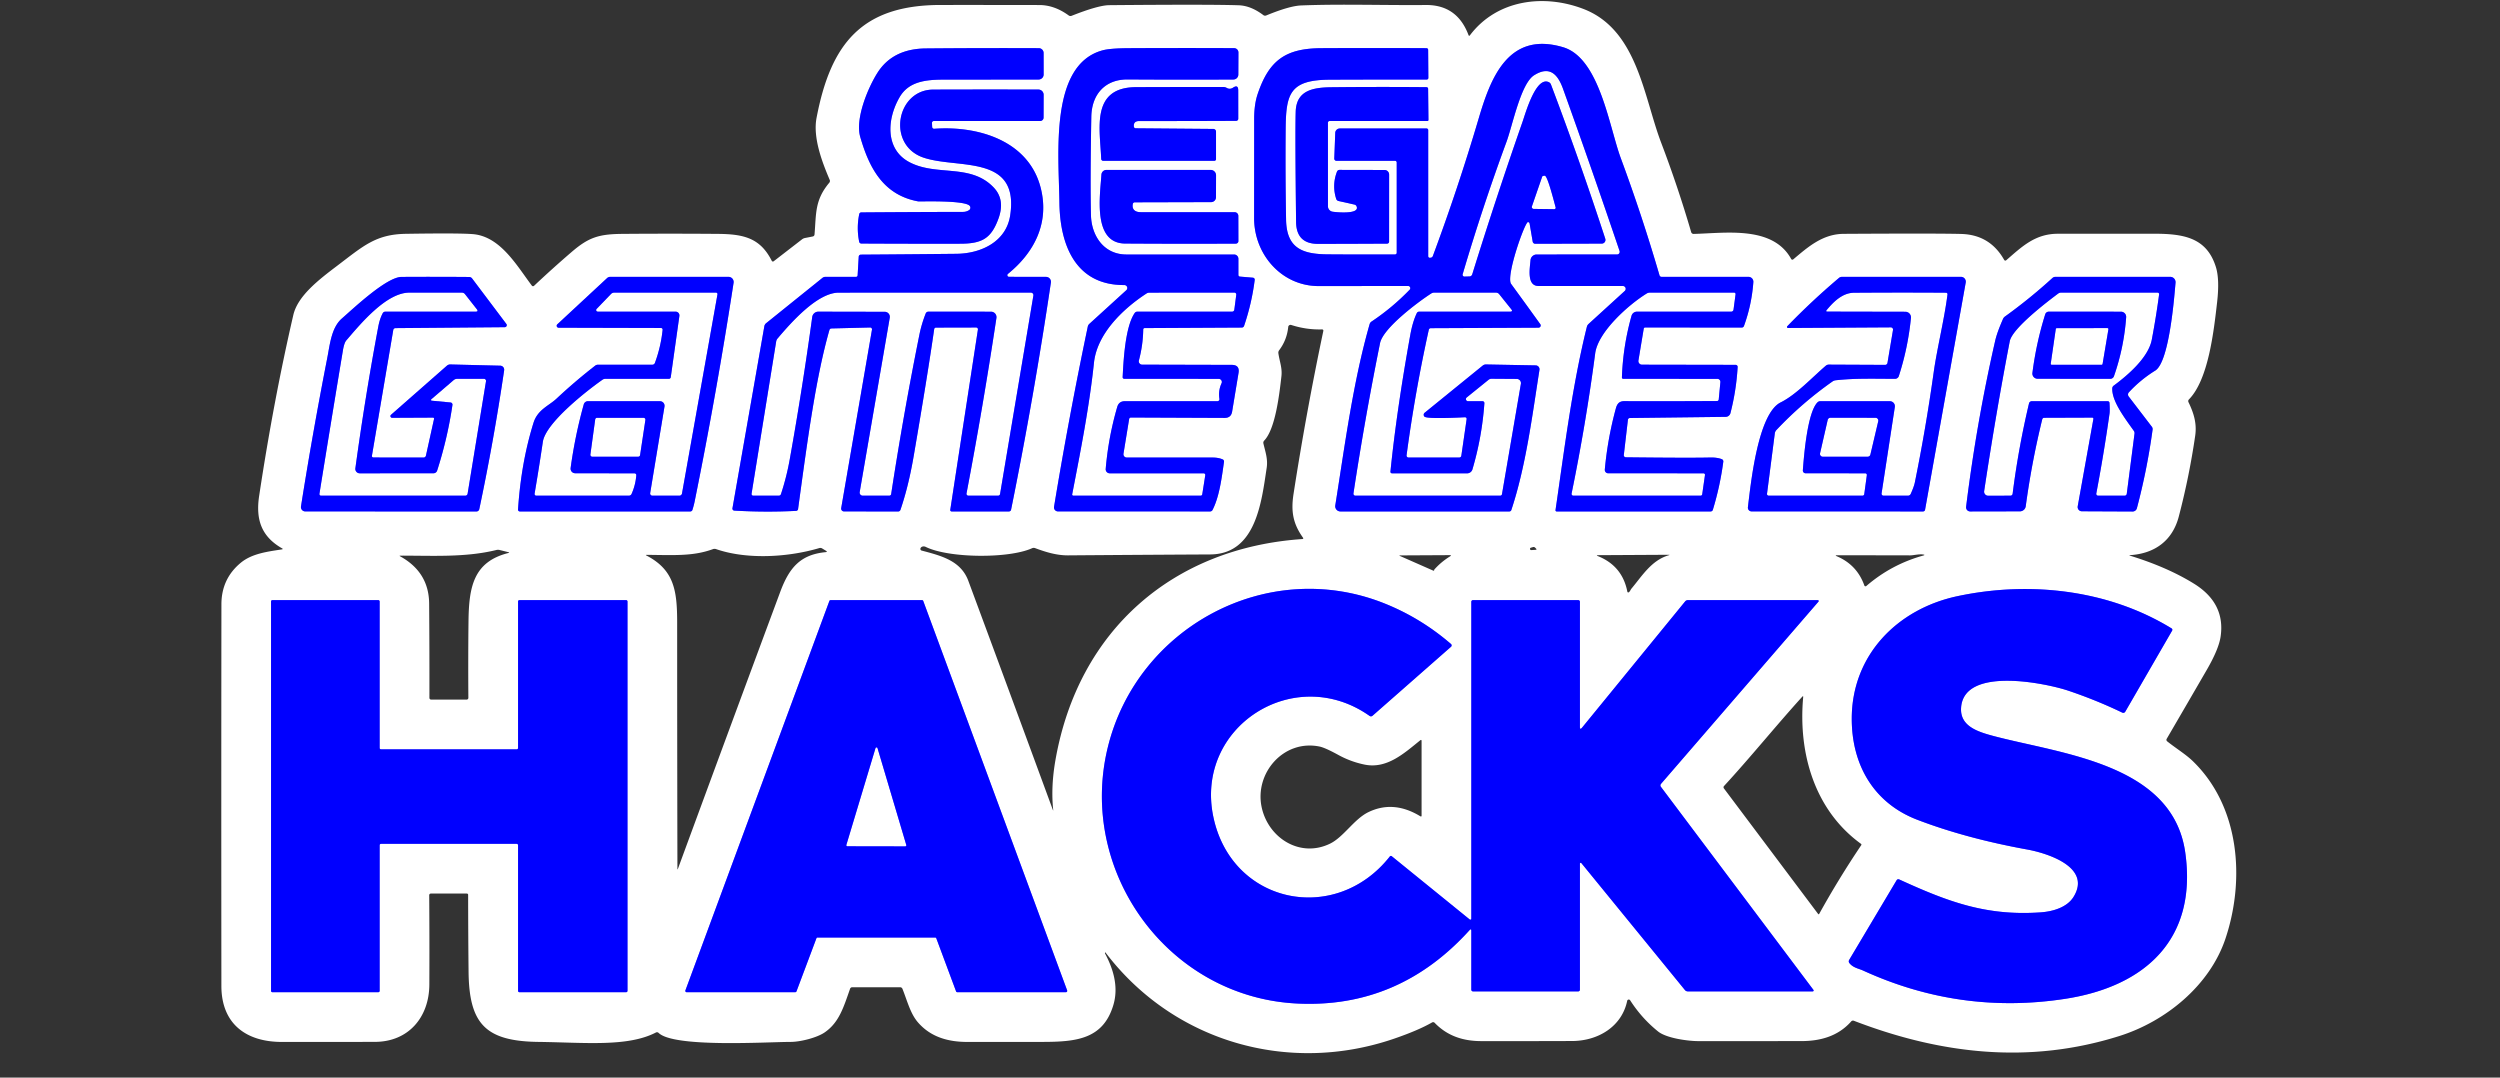 <?xml version="1.0" encoding="UTF-8" standalone="no"?>
<!DOCTYPE svg PUBLIC "-//W3C//DTD SVG 1.1//EN" "http://www.w3.org/Graphics/SVG/1.1/DTD/svg11.dtd">
<svg xmlns="http://www.w3.org/2000/svg" version="1.1" viewBox="0 0 754 325">
<rect x="0" y="0" width="754" height="325" fill="#333333" stroke="none"/>
<g stroke-width="2.00" fill="none" stroke-linecap="butt">
<path stroke="#8080ff" vector-effect="non-scaling-stroke" d="
  M 421.25 49.00
  L 421.25 76.24
  A 0.50 0.50 0.0 0 1 420.76 76.74
  Q 410.60 76.79 400.44 76.71
  C 392.69 76.65 388.03 74.81 387.88 66.24
  Q 387.64 52.69 387.75 39.12
  C 387.84 28.31 388.90 24.08 401.17 24.03
  Q 415.71 23.97 430.30 23.99
  A 0.49 0.49 0.0 0 0 430.79 23.49
  L 430.73 15.03
  A 0.51 0.50 0.0 0 0 430.22 14.53
  Q 414.39 14.45 398.56 14.53
  C 387.71 14.58 382.74 18.17 379.30 28.39
  Q 378.27 31.46 378.26 35.78
  Q 378.25 50.78 378.24 65.78
  C 378.24 76.74 386.52 86.29 397.74 86.28
  Q 411.44 86.27 424.69 86.25
  A 0.66 0.66 0.0 0 1 425.16 87.37
  Q 419.93 92.80 413.66 96.98
  A 1.42 1.38 -9.4 0 0 413.08 97.77
  C 408.07 115.25 405.60 134.41 402.72 152.44
  A 1.57 1.56 -85.6 0 0 404.26 154.25
  L 455.23 154.25
  A 0.62 0.61 9.3 0 0 455.81 153.84
  C 460.20 140.68 462.13 125.32 464.30 111.56
  A 1.18 1.17 -85.1 0 0 463.16 110.20
  L 448.19 109.92
  A 1.57 1.57 0.0 0 0 447.15 110.29
  L 429.67 124.49
  A 0.79 0.78 48.3 0 0 429.61 125.65
  C 430.39 126.43 440.17 125.93 441.82 125.84
  A 0.50 0.49 2.4 0 1 442.34 126.40
  L 440.74 137.44
  A 0.66 0.65 4.0 0 1 440.09 138.00
  L 424.82 138.00
  A 0.61 0.61 0.0 0 1 424.22 137.31
  Q 426.77 118.24 430.92 99.47
  A 0.61 0.61 0.0 0 1 431.52 98.98
  L 464.00 98.83
  A 0.67 0.67 0.0 0 0 464.54 97.76
  Q 460.24 91.78 455.76 85.64
  C 454.09 83.36 459.93 66.83 460.85 66.97
  A 0.57 0.57 0.0 0 1 461.33 67.44
  L 462.26 72.87
  A 0.78 0.78 0.0 0 0 463.03 73.52
  L 483.09 73.47
  A 1.12 1.11 81.1 0 0 484.15 72.01
  Q 476.50 48.55 467.77 25.48
  A 1.31 1.27 2.1 0 0 467.08 24.76
  C 463.20 23.02 460.08 34.20 459.20 36.73
  Q 451.21 59.61 444.02 82.76
  A 0.89 0.89 0.0 0 1 443.20 83.38
  L 441.69 83.42
  A 0.56 0.55 -82.8 0 1 441.14 82.70
  Q 447.10 62.49 454.38 42.71
  C 456.20 37.75 458.67 25.24 462.67 22.71
  C 467.36 19.74 469.82 22.38 471.41 26.79
  Q 480.15 51.12 488.46 75.69
  A 0.80 0.80 0.0 0 1 487.71 76.75
  L 463.46 76.76
  A 1.87 1.86 -88.0 0 0 461.60 78.50
  C 461.44 80.71 460.35 86.25 464.00 86.25
  Q 477.07 86.25 489.46 86.26
  A 0.86 0.85 -66.1 0 1 490.03 87.75
  L 479.11 97.71
  A 1.77 1.67 -16.0 0 0 478.60 98.57
  C 474.14 116.52 471.82 135.58 469.14 153.87
  A 0.34 0.34 0.0 0 0 469.48 154.25
  L 515.94 154.25
  A 0.68 0.68 0.0 0 0 516.59 153.77
  Q 518.77 146.63 519.75 139.23
  A 0.70 0.70 0.0 0 0 519.32 138.50
  Q 517.93 137.94 515.75 137.99
  Q 509.35 138.14 490.36 137.92
  A 0.62 0.62 0.0 0 1 489.74 137.23
  L 490.98 126.59
  A 0.61 0.60 3.3 0 1 491.57 126.07
  L 520.48 125.72
  A 1.49 1.49 0.0 0 0 521.90 124.60
  Q 523.66 117.76 524.07 110.69
  A 0.61 0.61 0.0 0 0 523.46 110.04
  L 495.22 109.99
  A 1.09 1.09 0.0 0 1 494.15 108.72
  L 495.75 99.12
  A 0.44 0.43 4.7 0 1 496.18 98.76
  L 525.31 98.79
  A 0.71 0.71 0.0 0 0 525.98 98.32
  Q 528.31 91.92 528.81 85.08
  A 1.47 1.47 0.0 0 0 527.34 83.50
  L 501.12 83.50
  A 0.64 0.64 0.0 0 1 500.50 83.03
  Q 495.29 65.14 488.82 47.68
  C 485.33 38.21 482.42 17.56 471.49 14.26
  C 454.63 9.18 449.41 24.09 445.90 35.97
  Q 439.73 56.84 432.14 77.24
  A 0.76 0.75 -83.3 0 1 431.54 77.72
  L 431.28 77.75
  A 0.47 0.47 0.0 0 1 430.75 77.28
  L 430.75 39.25
  A 0.50 0.50 0.0 0 0 430.25 38.75
  L 404.09 38.75
  A 1.38 1.38 0.0 0 0 402.71 40.08
  L 402.42 47.82
  A 0.66 0.65 -89.1 0 0 403.07 48.50
  L 420.75 48.50
  A 0.50 0.50 0.0 0 1 421.25 49.00"
/>
<path stroke="#8080ff" vector-effect="non-scaling-stroke" d="
  M 292.24 63.40
  Q 291.41 63.91 290.49 63.91
  Q 275.17 63.94 259.77 64.06
  A 0.63 0.63 0.0 0 0 259.15 64.57
  Q 258.28 68.74 259.13 72.91
  A 0.67 0.67 0.0 0 0 259.79 73.45
  Q 274.69 73.53 289.61 73.50
  C 296.20 73.49 298.97 71.91 301.15 65.88
  Q 303.20 60.23 299.70 56.55
  C 292.73 49.22 282.58 53.25 274.32 48.93
  C 266.94 45.07 267.45 35.98 271.32 29.31
  C 274.05 24.62 279.07 24.01 284.69 24.01
  Q 298.87 24.00 313.24 23.98
  A 1.52 1.51 -0.2 0 0 314.76 22.46
  L 314.75 15.98
  A 1.45 1.45 0.0 0 0 313.30 14.53
  Q 296.21 14.46 279.25 14.61
  Q 269.16 14.70 264.57 22.07
  C 261.68 26.70 257.89 35.86 259.45 41.30
  C 262.18 50.76 266.47 58.85 276.99 60.75
  C 277.27 60.80 290.98 60.32 292.46 62.08
  A 0.88 0.88 0.0 0 1 292.24 63.40"
/>
<path stroke="#8080ff" vector-effect="non-scaling-stroke" d="
  M 373.50 82.94
  L 373.50 78.06
  A 1.30 1.29 90.0 0 0 372.21 76.76
  Q 355.87 76.76 339.75 76.76
  C 332.76 76.76 329.20 70.90 329.04 65.01
  Q 328.78 55.30 329.14 35.21
  C 329.26 28.43 333.31 23.92 340.09 23.96
  Q 356.05 24.06 371.99 23.98
  A 1.50 1.50 0.0 0 0 373.48 22.48
  L 373.51 15.84
  A 1.31 1.31 0.0 0 0 372.20 14.52
  Q 356.35 14.45 340.60 14.53
  Q 334.85 14.56 332.59 15.17
  C 316.45 19.49 319.34 46.48 319.52 61.16
  C 319.68 73.84 324.37 86.06 339.10 85.97
  A 0.89 0.89 0.0 0 1 339.70 87.52
  L 328.55 97.68
  A 1.51 1.48 -15.4 0 0 328.08 98.49
  Q 322.40 125.55 317.90 152.85
  A 1.20 1.20 0.0 0 0 319.08 154.24
  L 364.98 154.25
  A 0.80 0.79 13.3 0 0 365.69 153.82
  C 367.78 149.79 368.50 143.91 369.16 139.27
  A 0.68 0.68 0.0 0 0 368.77 138.56
  Q 367.49 138.00 365.75 138.00
  Q 352.59 138.01 339.82 137.99
  A 1.00 0.99 -85.3 0 1 338.84 136.83
  L 340.55 126.37
  A 0.55 0.55 0.0 0 1 341.09 125.92
  L 369.34 126.04
  Q 371.29 126.05 371.61 124.13
  L 373.54 112.49
  Q 373.95 110.05 371.48 110.05
  L 344.46 109.98
  A 1.01 1.01 0.0 0 1 343.49 108.71
  Q 344.72 104.10 344.80 99.35
  A 0.41 0.41 0.0 0 1 345.21 98.95
  L 374.52 98.79
  A 0.73 0.73 0.0 0 0 375.21 98.30
  Q 377.52 91.52 378.42 84.42
  A 0.60 0.60 0.0 0 0 377.87 83.75
  L 373.94 83.42
  A 0.48 0.48 0.0 0 1 373.50 82.94"
/>
<path stroke="#8080ff" vector-effect="non-scaling-stroke" d="
  M 341.98 38.21
  Q 341.78 36.51 343.58 36.51
  Q 358.13 36.52 372.82 36.45
  A 0.64 0.64 0.0 0 0 373.46 35.81
  L 373.45 27.25
  Q 373.45 25.42 371.91 26.42
  Q 370.94 27.06 369.99 26.52
  Q 369.51 26.24 368.96 26.24
  Q 355.83 26.23 342.71 26.28
  C 328.86 26.32 331.79 38.92 332.12 47.91
  A 0.61 0.61 0.0 0 0 332.73 48.50
  L 366.25 48.50
  A 0.50 0.50 0.0 0 0 366.75 48.00
  L 366.75 39.70
  A 0.81 0.80 0.7 0 0 365.95 38.89
  L 342.52 38.69
  A 0.54 0.54 0.0 0 1 341.98 38.21"
/>
<path stroke="#8080ff" vector-effect="non-scaling-stroke" d="
  M 401.85 63.84
  A 1.66 1.65 5.5 0 1 400.51 62.22
  L 400.50 37.00
  A 0.50 0.50 0.0 0 1 401.00 36.50
  L 430.51 36.50
  A 0.32 0.31 90.0 0 0 430.82 36.18
  L 430.72 26.78
  A 0.49 0.49 0.0 0 0 430.23 26.29
  Q 415.95 26.16 401.68 26.31
  C 396.00 26.37 390.95 27.23 390.78 33.74
  Q 390.59 40.59 390.90 66.94
  Q 390.97 73.55 397.49 73.55
  Q 407.90 73.54 418.36 73.48
  A 0.60 0.59 -0.5 0 0 418.95 72.89
  L 418.96 52.65
  A 1.38 1.38 0.0 0 0 417.58 51.27
  L 404.01 51.24
  A 0.85 0.83 -79.2 0 0 403.23 51.78
  Q 401.68 55.84 403.00 59.99
  A 0.96 0.95 87.2 0 0 403.69 60.62
  L 408.50 61.70
  A 0.91 0.90 84.9 0 1 409.15 62.25
  C 410.20 64.79 402.67 63.99 401.85 63.84"
/>
<path stroke="#8080ff" vector-effect="non-scaling-stroke" d="
  M 282.28 98.80
  L 294.40 98.77
  A 0.54 0.54 0.0 0 1 294.94 99.39
  L 286.60 153.78
  A 0.41 0.41 0.0 0 0 287.01 154.25
  L 304.30 154.25
  A 0.66 0.65 -84.0 0 0 304.94 153.73
  Q 311.84 119.63 316.95 85.22
  A 1.49 1.49 0.0 0 0 315.48 83.51
  L 304.32 83.49
  A 0.50 0.50 0.0 0 1 304.00 82.60
  C 312.03 76.09 316.52 67.17 313.89 56.72
  C 310.29 42.38 294.91 37.86 281.75 38.84
  A 0.57 0.57 0.0 0 1 281.14 38.29
  L 281.08 37.07
  A 0.55 0.54 89.0 0 1 281.62 36.50
  L 313.72 36.49
  A 1.02 1.02 0.0 0 0 314.74 35.47
  L 314.76 28.60
  A 1.58 1.58 0.0 0 0 313.19 27.01
  Q 297.29 26.97 281.47 27.02
  C 270.32 27.06 267.38 43.72 278.48 47.52
  C 288.80 51.06 307.51 46.37 304.67 64.98
  C 303.46 72.92 295.86 76.47 288.48 76.55
  Q 274.13 76.70 259.64 76.80
  A 0.66 0.65 -88.1 0 0 258.99 77.42
  L 258.66 83.05
  A 0.48 0.47 -88.0 0 1 258.19 83.50
  L 248.96 83.50
  A 1.48 1.43 24.5 0 0 248.03 83.83
  L 231.07 97.48
  A 1.50 1.49 -14.3 0 0 230.53 98.38
  L 220.91 153.29
  A 0.60 0.60 0.0 0 0 221.47 154.00
  Q 230.79 154.55 240.11 154.08
  A 0.64 0.63 -87.8 0 0 240.70 153.53
  C 243.74 131.14 246.16 113.53 250.15 99.53
  A 0.65 0.64 -82.6 0 1 250.75 99.06
  L 262.42 98.77
  A 0.56 0.56 0.0 0 1 262.99 99.42
  L 253.71 153.23
  A 0.86 0.85 -84.9 0 0 254.55 154.24
  L 270.90 154.26
  A 0.72 0.71 -80.1 0 0 271.57 153.78
  Q 273.98 146.75 275.53 137.76
  Q 279.75 113.21 281.75 99.27
  A 0.55 0.54 3.0 0 1 282.28 98.80"
/>
<path stroke="#8080ff" vector-effect="non-scaling-stroke" d="
  M 332.19 52.67
  C 331.80 58.82 329.45 73.38 339.33 73.45
  Q 356.00 73.56 372.73 73.48
  A 0.78 0.77 -0.4 0 0 373.50 72.71
  L 373.48 65.11
  A 1.11 1.11 0.0 0 0 372.37 64.00
  Q 358.16 64.01 344.02 63.99
  C 342.39 63.99 341.32 63.20 341.66 61.50
  A 0.59 0.59 0.0 0 1 342.24 61.02
  L 365.28 60.96
  A 1.47 1.47 0.0 0 0 366.74 59.49
  L 366.76 52.88
  A 1.62 1.62 0.0 0 0 365.14 51.25
  L 333.71 51.25
  A 1.52 1.52 0.0 0 0 332.19 52.67"
/>
<path stroke="#8080ff" vector-effect="non-scaling-stroke" d="
  M 112.17 137.46
  L 118.61 99.51
  A 0.67 0.66 4.1 0 1 119.26 98.96
  L 152.24 98.68
  A 0.61 0.61 0.0 0 0 152.72 97.71
  L 142.39 83.99
  A 1.11 1.10 -18.1 0 0 141.50 83.54
  Q 131.31 83.46 121.12 83.52
  C 116.60 83.54 106.67 92.95 103.10 96.07
  C 99.95 98.83 99.51 103.84 98.70 107.99
  Q 94.24 130.78 90.78 152.74
  A 1.30 1.30 0.0 0 0 92.06 154.24
  L 143.70 154.26
  A 0.88 0.87 -83.8 0 0 144.55 153.57
  Q 148.95 132.75 152.05 111.69
  A 1.22 1.22 0.0 0 0 150.87 110.29
  L 135.81 109.92
  A 1.52 1.52 0.0 0 0 134.79 110.29
  L 117.93 125.10
  A 0.52 0.52 0.0 0 0 118.28 126.01
  L 130.60 125.95
  A 0.32 0.32 0.0 0 1 130.91 126.34
  L 128.46 137.43
  A 0.73 0.73 0.0 0 1 127.75 138.00
  L 112.61 137.98
  A 0.45 0.44 4.9 0 1 112.17 137.46"
/>
<path stroke="#8080ff" vector-effect="non-scaling-stroke" d="
  M 199.85 99.47
  Q 199.31 104.62 197.52 109.46
  A 0.83 0.82 -79.7 0 1 196.75 110.00
  L 180.34 110.00
  A 1.43 1.34 -62.2 0 0 179.50 110.29
  Q 173.46 114.98 167.86 120.22
  C 165.53 122.40 162.16 123.53 160.91 127.51
  Q 157.17 139.48 156.24 153.68
  A 0.54 0.53 -88.5 0 0 156.77 154.25
  L 208.20 154.25
  A 0.66 0.65 8.3 0 0 208.83 153.79
  Q 209.28 152.40 209.56 150.96
  Q 216.16 118.35 221.25 85.28
  A 1.55 1.55 0.0 0 0 219.72 83.50
  L 184.05 83.50
  A 1.41 1.39 23.3 0 0 183.10 83.87
  L 168.09 97.81
  A 0.59 0.59 0.0 0 0 168.49 98.84
  L 199.35 98.92
  A 0.50 0.50 0.0 0 1 199.85 99.47"
/>
<path stroke="#8080ff" vector-effect="non-scaling-stroke" d="
  M 570.93 99.51
  L 569.26 109.46
  A 0.71 0.71 0.0 0 1 568.55 110.05
  L 551.55 109.97
  A 1.37 1.34 -64.6 0 0 550.68 110.29
  C 546.65 113.73 541.72 119.06 537.06 121.36
  C 530.21 124.73 528.07 145.58 527.17 152.98
  A 1.13 1.12 3.6 0 0 528.29 154.24
  L 579.99 154.25
  A 0.62 0.62 0.0 0 0 580.60 153.74
  L 592.86 85.21
  A 1.45 1.45 0.0 0 0 591.44 83.50
  L 555.53 83.50
  A 1.40 1.39 -65.1 0 0 554.63 83.83
  Q 546.48 90.72 539.04 98.40
  A 0.31 0.31 0.0 0 0 539.26 98.92
  L 570.27 98.73
  A 0.67 0.66 -85.6 0 1 570.93 99.51"
/>
<path stroke="#8080ff" vector-effect="non-scaling-stroke" d="
  M 631.37 126.35
  L 626.64 152.69
  A 1.28 1.27 -84.9 0 0 627.89 154.20
  L 643.18 154.27
  A 1.34 1.33 7.4 0 0 644.49 153.27
  Q 647.59 141.58 649.22 129.59
  A 1.21 1.17 -60.5 0 0 648.99 128.70
  L 642.01 119.58
  A 0.98 0.98 0.0 0 1 642.07 118.32
  Q 645.58 114.52 650.03 111.76
  C 654.18 109.19 655.71 90.32 656.14 85.23
  A 1.60 1.60 0.0 0 0 654.54 83.50
  L 619.92 83.50
  A 1.36 1.36 0.0 0 0 619.00 83.86
  Q 612.19 90.07 604.72 95.45
  A 1.81 1.78 -6.5 0 0 604.09 96.23
  C 603.20 98.31 602.25 100.57 601.74 102.81
  Q 596.14 127.31 592.98 152.85
  A 1.24 1.24 0.0 0 0 594.22 154.25
  L 609.20 154.22
  A 1.78 1.77 3.9 0 0 610.96 152.69
  Q 612.76 139.42 615.94 126.46
  A 0.62 0.61 -82.6 0 1 616.53 126.00
  L 631.03 125.95
  A 0.34 0.34 0.0 0 1 631.37 126.35"
/>
<path stroke="#8080ff" vector-effect="non-scaling-stroke" d="
  M 476.50 219.22
  L 476.50 181.50
  A 0.50 0.50 0.0 0 0 476.00 181.00
  L 444.25 181.00
  A 0.50 0.50 0.0 0 0 443.75 181.50
  L 443.75 277.09
  A 0.30 0.29 19.3 0 1 443.27 277.32
  L 419.74 258.23
  A 0.39 0.38 38.3 0 0 419.19 258.29
  C 402.80 279.13 371.45 272.71 365.94 246.35
  C 360.27 219.20 390.35 199.90 413.07 215.92
  A 0.72 0.70 41.6 0 0 413.94 215.88
  L 437.62 195.07
  A 0.56 0.56 0.0 0 0 437.62 194.23
  Q 428.51 186.37 417.52 181.98
  C 382.10 167.86 342.83 189.32 334.07 225.57
  C 325.02 263.00 352.34 300.73 391.18 302.66
  Q 421.81 304.19 443.20 280.55
  Q 443.75 279.94 443.75 280.77
  L 443.75 298.50
  A 0.50 0.50 0.0 0 0 444.25 299.00
  L 476.00 299.00
  A 0.50 0.50 0.0 0 0 476.50 298.50
  L 476.50 260.48
  A 0.25 0.25 0.0 0 1 476.95 260.32
  L 508.18 298.60
  A 1.10 1.10 0.0 0 0 509.03 299.00
  L 546.73 299.00
  A 0.27 0.27 0.0 0 0 546.94 298.57
  L 500.92 237.30
  A 0.72 0.71 -43.2 0 1 500.95 236.42
  L 548.45 181.45
  A 0.27 0.27 0.0 0 0 548.25 181.00
  L 509.06 181.00
  A 1.07 1.06 -70.1 0 0 508.24 181.39
  L 477.16 219.45
  Q 476.50 220.27 476.50 219.22"
/>
<path stroke="#8080ff" vector-effect="non-scaling-stroke" d="
  M 611.41 256.21
  C 616.94 257.21 631.07 261.36 625.37 270.52
  C 623.38 273.72 619.05 274.92 615.43 275.17
  C 598.92 276.32 587.38 271.90 572.80 265.24
  A 0.61 0.61 0.0 0 0 572.02 265.48
  L 557.70 289.53
  A 0.82 0.80 -49.2 0 0 557.76 290.44
  C 558.87 291.88 560.60 292.12 561.85 292.69
  Q 591.26 306.16 623.02 301.22
  C 646.98 297.48 662.78 283.26 659.07 257.10
  C 655.29 230.43 622.04 227.44 601.55 222.06
  C 596.50 220.73 591.03 219.04 591.47 213.35
  C 592.42 200.79 617.48 206.18 623.74 208.29
  Q 632.22 211.14 640.09 214.93
  A 0.68 0.68 0.0 0 0 640.97 214.66
  L 655.11 190.20
  A 0.50 0.50 0.0 0 0 654.94 189.52
  C 635.86 177.81 612.03 175.18 590.31 179.82
  C 572.19 183.70 558.54 197.60 558.49 216.67
  C 558.45 230.60 565.07 242.20 578.28 247.25
  Q 592.92 252.85 611.41 256.21"
/>
<path stroke="#8080ff" vector-effect="non-scaling-stroke" d="
  M 114.50 254.91
  A 0.41 0.41 0.0 0 1 114.91 254.50
  L 155.84 254.50
  A 0.41 0.41 0.0 0 1 156.25 254.91
  L 156.25 298.84
  A 0.41 0.41 0.0 0 0 156.66 299.25
  L 188.84 299.25
  A 0.41 0.41 0.0 0 0 189.25 298.84
  L 189.25 181.41
  A 0.41 0.41 0.0 0 0 188.84 181.00
  L 156.66 181.00
  A 0.41 0.41 0.0 0 0 156.25 181.41
  L 156.25 225.59
  A 0.41 0.41 0.0 0 1 155.84 226.00
  L 114.91 226.00
  A 0.41 0.41 0.0 0 1 114.50 225.59
  L 114.50 181.41
  A 0.41 0.41 0.0 0 0 114.09 181.00
  L 82.16 181.00
  A 0.41 0.41 0.0 0 0 81.75 181.41
  L 81.75 298.84
  A 0.41 0.41 0.0 0 0 82.16 299.25
  L 114.09 299.25
  A 0.41 0.41 0.0 0 0 114.50 298.84
  L 114.50 254.91"
/>
<path stroke="#8080ff" vector-effect="non-scaling-stroke" d="
  M 246.22 283.01
  A 0.40 0.40 0.0 0 1 246.60 282.75
  L 282.02 282.75
  A 0.40 0.40 0.0 0 1 282.40 283.01
  L 288.35 298.99
  A 0.40 0.40 0.0 0 0 288.73 299.25
  L 321.48 299.25
  A 0.40 0.40 0.0 0 0 321.85 298.71
  L 278.45 181.26
  A 0.40 0.40 0.0 0 0 278.07 181.00
  L 250.52 181.00
  A 0.40 0.40 0.0 0 0 250.14 181.26
  L 206.72 298.71
  A 0.40 0.40 0.0 0 0 207.09 299.25
  L 239.84 299.25
  A 0.40 0.40 0.0 0 0 240.22 298.99
  L 246.22 283.01"
/>
<path stroke="#8080ff" vector-effect="non-scaling-stroke" d="
  M 465.13 53.25
  L 462.02 62.25
  A 0.58 0.57 9.8 0 0 462.56 63.01
  L 468.76 63.09
  A 0.43 0.43 0.0 0 0 469.18 62.54
  C 468.82 61.33 466.77 52.97 465.90 52.99
  A 0.87 0.30 0.6 0 0 465.13 53.25"
/>
<path stroke="#8080ff" vector-effect="non-scaling-stroke" d="
  M 419.36 142.24
  Q 421.21 123.90 425.36 100.92
  Q 426.06 97.05 427.31 94.44
  A 0.78 0.77 12.7 0 1 428.01 94.00
  L 455.42 94.00
  Q 456.39 94.00 455.79 93.25
  L 452.16 88.72
  A 1.27 1.26 70.4 0 0 451.18 88.25
  L 432.54 88.25
  A 1.62 1.61 28.2 0 0 431.66 88.51
  C 427.80 90.99 417.15 98.92 416.22 103.49
  Q 411.64 126.16 408.20 148.82
  A 0.59 0.59 0.0 0 0 408.78 149.50
  L 452.46 149.50
  A 0.55 0.54 4.3 0 0 453.00 149.04
  L 458.70 115.77
  A 1.28 1.27 -85.0 0 0 457.46 114.28
  L 449.84 114.23
  A 1.43 1.41 24.9 0 0 448.94 114.55
  L 442.36 119.87
  A 0.64 0.64 0.0 0 0 442.77 121.01
  L 447.12 121.00
  A 0.57 0.57 0.0 0 1 447.69 121.61
  Q 446.97 131.79 444.09 141.55
  A 1.68 1.68 0.0 0 1 442.48 142.76
  L 419.81 142.75
  A 0.46 0.45 -87.1 0 1 419.36 142.24"
/>
<path stroke="#8080ff" vector-effect="non-scaling-stroke" d="
  M 489.17 113.83
  Q 489.50 104.36 492.07 95.24
  A 1.70 1.70 0.0 0 1 493.71 94.00
  L 522.12 94.00
  A 0.72 0.71 4.2 0 0 522.83 93.39
  L 523.45 88.75
  A 0.44 0.44 0.0 0 0 523.01 88.25
  L 497.59 88.25
  A 1.84 1.80 -60.2 0 0 496.64 88.52
  C 491.10 91.95 481.97 100.10 481.11 106.57
  Q 478.31 127.80 473.99 148.85
  A 0.54 0.54 0.0 0 0 474.52 149.50
  L 512.91 149.50
  A 0.49 0.48 -85.9 0 0 513.39 149.08
  L 514.22 143.27
  A 0.46 0.45 -86.1 0 0 513.77 142.75
  L 485.03 142.74
  A 1.02 1.02 0.0 0 1 484.01 141.63
  Q 484.86 132.30 487.35 123.15
  C 488.05 120.57 489.57 121.00 491.67 121.00
  Q 504.72 121.03 517.86 120.95
  A 0.51 0.51 0.0 0 0 518.37 120.48
  L 518.87 115.26
  A 0.92 0.91 -87.4 0 0 517.96 114.26
  L 489.57 114.25
  A 0.40 0.40 0.0 0 1 489.17 113.83"
/>
<path stroke="#8080ff" vector-effect="non-scaling-stroke" d="
  M 338.59 113.74
  C 338.82 109.54 339.25 98.69 342.23 94.40
  A 0.94 0.94 0.0 0 1 343.00 94.00
  L 371.59 94.00
  A 0.69 0.68 3.8 0 0 372.27 93.41
  L 372.86 88.91
  A 0.59 0.59 0.0 0 0 372.27 88.24
  L 346.67 88.26
  A 1.68 1.62 27.5 0 0 345.76 88.53
  C 338.31 93.40 330.83 100.88 329.94 109.41
  C 328.53 122.72 325.91 135.98 323.37 149.08
  A 0.35 0.35 0.0 0 0 323.71 149.50
  L 362.13 149.50
  A 0.48 0.48 0.0 0 0 362.60 149.10
  L 363.51 143.33
  A 0.50 0.50 0.0 0 0 363.02 142.75
  L 334.69 142.75
  A 1.21 1.21 0.0 0 1 333.48 141.44
  Q 334.29 131.89 336.96 122.73
  Q 337.46 121.00 339.27 121.00
  L 367.18 121.00
  A 0.61 0.60 -4.8 0 0 367.78 120.30
  Q 367.39 117.84 368.42 115.60
  A 0.95 0.94 12.4 0 0 367.56 114.26
  L 339.06 114.24
  A 0.47 0.47 0.0 0 1 338.59 113.74"
/>
<path stroke="#8080ff" vector-effect="non-scaling-stroke" d="
  M 268.35 95.82
  L 259.28 148.42
  A 0.93 0.93 0.0 0 0 260.20 149.50
  L 268.20 149.50
  A 0.59 0.58 3.9 0 0 268.78 149.00
  Q 272.48 124.81 277.32 100.81
  Q 277.96 97.68 279.20 94.53
  A 0.87 0.86 11.1 0 1 280.00 94.00
  L 298.90 94.01
  A 1.64 1.64 0.0 0 1 300.52 95.90
  Q 296.52 122.45 291.50 148.82
  A 0.57 0.57 0.0 0 0 292.06 149.50
  L 301.02 149.50
  A 0.61 0.61 0.0 0 0 301.62 149.00
  L 311.67 89.14
  A 0.77 0.76 5.1 0 0 310.92 88.25
  Q 282.02 88.24 252.96 88.26
  C 246.45 88.27 238.46 97.44 234.50 102.10
  A 1.90 1.88 -21.0 0 0 234.09 103.01
  L 226.67 148.91
  A 0.51 0.51 0.0 0 0 227.17 149.50
  L 234.88 149.50
  A 0.69 0.68 8.6 0 0 235.54 149.02
  Q 237.23 143.90 238.18 138.58
  Q 242.03 117.11 244.97 95.61
  A 1.86 1.84 -85.9 0 1 246.81 94.00
  L 266.84 94.04
  A 1.53 1.53 0.0 0 1 268.35 95.82"
/>
<path stroke="#8080ff" vector-effect="non-scaling-stroke" d="
  M 108.49 142.75
  A 1.32 1.32 0.0 0 1 107.18 141.25
  Q 110.17 119.37 114.11 98.42
  Q 114.55 96.12 115.44 94.45
  A 0.88 0.87 -75.3 0 1 116.20 94.00
  L 143.43 94.00
  Q 144.39 94.00 143.80 93.24
  L 140.25 88.72
  A 1.20 1.19 71.2 0 0 139.30 88.25
  Q 131.40 88.24 123.47 88.25
  C 116.46 88.26 108.66 97.76 104.44 102.67
  Q 103.80 103.41 103.42 105.69
  Q 99.80 127.46 96.34 148.93
  A 0.49 0.49 0.0 0 0 96.82 149.50
  L 140.34 149.50
  A 0.71 0.70 -85.1 0 0 141.03 148.91
  L 146.58 114.98
  A 0.63 0.62 -85.3 0 0 145.97 114.25
  L 137.89 114.25
  A 1.67 1.66 25.0 0 0 136.83 114.63
  L 130.22 120.30
  Q 129.64 120.80 130.40 120.87
  L 135.89 121.39
  A 0.65 0.63 -83.6 0 1 136.46 122.12
  Q 134.97 132.23 131.84 141.94
  A 1.17 1.16 8.9 0 1 130.73 142.74
  L 108.49 142.75"
/>
<path stroke="#8080ff" vector-effect="non-scaling-stroke" d="
  M 201.74 114.25
  L 182.57 114.25
  A 1.52 1.50 -62.0 0 0 181.71 114.52
  C 177.03 117.81 164.57 127.52 163.72 133.26
  Q 162.58 140.98 161.23 148.90
  A 0.52 0.52 0.0 0 0 161.74 149.50
  L 189.66 149.50
  A 0.91 0.89 11.3 0 0 190.49 148.96
  Q 191.67 146.30 191.91 143.36
  A 0.55 0.54 -87.6 0 0 191.37 142.76
  L 173.46 142.73
  A 1.39 1.38 -86.0 0 1 172.10 141.16
  Q 173.43 131.42 176.06 121.97
  A 1.32 1.30 -81.9 0 1 177.33 121.00
  L 199.06 121.01
  A 1.38 1.37 -85.4 0 1 200.41 122.61
  L 196.09 148.73
  A 0.67 0.67 0.0 0 0 196.75 149.50
  L 204.90 149.50
  A 0.80 0.80 0.0 0 0 205.69 148.84
  L 216.39 88.78
  A 0.45 0.45 0.0 0 0 215.95 88.25
  L 185.25 88.25
  A 1.37 1.35 -67.2 0 0 184.29 88.65
  L 179.94 93.17
  A 0.48 0.48 0.0 0 0 180.29 93.99
  L 203.78 94.00
  A 1.14 1.13 -86.0 0 1 204.90 95.30
  L 202.30 113.76
  A 0.57 0.56 -85.9 0 1 201.74 114.25"
/>
<path stroke="#8080ff" vector-effect="non-scaling-stroke" d="
  M 180.09 126.00
  A 0.58 0.58 0.0 0 0 179.51 126.50
  L 178.06 137.09
  A 0.58 0.58 0.0 0 0 178.63 137.75
  L 192.48 137.75
  A 0.58 0.58 0.0 0 0 193.05 137.26
  L 194.65 126.67
  A 0.58 0.58 0.0 0 0 194.08 126.00
  L 180.09 126.00"
/>
<path stroke="#8080ff" vector-effect="non-scaling-stroke" d="
  M 576.34 95.89
  Q 575.45 104.87 572.69 113.41
  A 1.20 1.20 0.0 0 1 571.53 114.25
  C 565.51 114.25 559.58 114.03 553.64 114.69
  Q 553.11 114.75 552.68 115.05
  Q 543.47 121.52 535.75 129.71
  A 1.81 1.79 -20.3 0 0 535.28 130.72
  L 532.93 148.92
  A 0.51 0.51 0.0 0 0 533.43 149.50
  L 561.72 149.50
  A 0.55 0.54 3.6 0 0 562.26 149.03
  L 563.04 143.31
  A 0.49 0.49 0.0 0 0 562.55 142.75
  L 544.57 142.74
  A 0.83 0.83 0.0 0 1 543.74 141.85
  C 544.08 137.39 545.10 124.39 548.17 121.34
  A 1.21 1.18 -66.6 0 1 549.00 121.00
  L 569.99 121.01
  A 1.51 1.51 0.0 0 1 571.48 122.74
  L 567.48 148.81
  A 0.60 0.59 -85.4 0 0 568.06 149.50
  L 575.45 149.50
  A 0.90 0.90 0.0 0 0 576.27 148.97
  Q 577.25 146.81 577.52 145.50
  Q 580.86 129.06 583.18 112.45
  C 584.21 105.03 586.34 96.78 587.37 88.79
  A 0.46 0.46 0.0 0 0 586.92 88.28
  Q 573.03 88.19 559.17 88.29
  C 555.69 88.32 553.00 91.00 550.93 93.50
  Q 550.53 93.98 551.16 93.98
  L 574.66 94.03
  A 1.69 1.69 0.0 0 1 576.34 95.89"
/>
<path stroke="#8080ff" vector-effect="non-scaling-stroke" d="
  M 552.06 125.99
  A 0.85 0.85 0.0 0 0 551.23 126.65
  L 548.93 136.71
  A 0.85 0.85 0.0 0 0 549.76 137.75
  L 563.29 137.75
  A 0.85 0.85 0.0 0 0 564.11 137.10
  L 566.48 127.04
  A 0.85 0.85 0.0 0 0 565.66 126.00
  L 552.06 125.99"
/>
<path stroke="#8080ff" vector-effect="non-scaling-stroke" d="
  M 636.22 121.50
  Q 636.36 123.82 636.23 124.76
  Q 634.53 136.78 632.24 148.84
  A 0.56 0.55 5.5 0 0 632.79 149.50
  L 640.80 149.50
  A 0.64 0.63 -86.4 0 0 641.43 148.94
  L 643.77 130.80
  A 1.22 1.19 31.7 0 0 643.55 129.92
  C 640.76 126.01 636.91 120.96 637.06 117.12
  A 1.05 1.05 0.0 0 1 637.48 116.32
  C 641.73 113.18 647.95 107.87 648.98 102.45
  Q 650.27 95.67 651.19 88.78
  A 0.47 0.46 -86.2 0 0 650.73 88.25
  L 621.60 88.25
  A 1.44 1.43 -63.0 0 0 620.75 88.53
  C 617.42 91.02 606.89 99.03 606.14 102.93
  Q 601.97 124.57 598.42 148.11
  A 1.22 1.21 -85.7 0 0 599.62 149.51
  L 606.35 149.50
  A 0.67 0.67 0.0 0 0 607.01 148.92
  Q 608.75 135.16 611.95 121.67
  A 0.89 0.87 6.6 0 1 612.81 121.00
  L 635.68 121.00
  A 0.54 0.54 0.0 0 1 636.22 121.50"
/>
<path stroke="#8080ff" vector-effect="non-scaling-stroke" d="
  M 616.84 94.79
  Q 614.13 103.43 612.98 112.47
  A 1.56 1.56 0.0 0 0 614.53 114.23
  L 636.45 114.25
  A 1.18 1.17 -79.9 0 0 637.57 113.46
  Q 640.58 104.85 641.25 95.69
  A 1.56 1.56 0.0 0 0 639.69 94.01
  L 617.92 94.00
  A 1.13 1.13 0.0 0 0 616.84 94.79"
/>
<path stroke="#8080ff" vector-effect="non-scaling-stroke" d="
  M 620.33 98.97
  A 0.31 0.31 0.0 0 0 620.02 99.24
  L 618.50 109.68
  A 0.31 0.31 0.0 0 0 618.81 110.03
  L 633.84 110.03
  A 0.31 0.31 0.0 0 0 634.14 109.77
  L 635.90 99.31
  A 0.31 0.31 0.0 0 0 635.59 98.95
  L 620.33 98.97"
/>
<path stroke="#8080ff" vector-effect="non-scaling-stroke" d="
  M 255.26 254.83
  A 0.32 0.32 0.0 0 0 255.57 255.24
  L 273.04 255.27
  A 0.32 0.32 0.0 0 0 273.34 254.86
  L 264.66 225.64
  A 0.32 0.32 0.0 0 0 264.05 225.64
  L 255.26 254.83"
/>
</g>
<g fill="#ffffff">
<path d="
  M 140.81 269.50
  L 129.93 269.50
  A 0.49 0.48 -90.0 0 0 129.45 269.99
  Q 129.55 283.50 129.49 296.96
  C 129.44 306.77 123.23 314.20 113.10 314.23
  Q 99.02 314.27 84.93 314.25
  C 74.23 314.23 66.78 308.80 66.77 297.37
  Q 66.71 239.82 66.78 182.26
  Q 66.79 174.51 72.68 169.68
  C 76.04 166.94 80.69 166.37 85.01 165.70
  Q 85.50 165.62 85.07 165.38
  C 78.83 161.81 77.08 156.69 78.16 149.56
  Q 82.53 120.66 88.47 94.99
  C 89.80 89.23 96.18 84.34 101.52 80.29
  C 109.63 74.15 113.30 70.66 122.45 70.52
  Q 138.28 70.27 142.57 70.61
  C 150.89 71.27 155.82 80.05 160.41 86.15
  A 0.45 0.44 -40.5 0 0 161.07 86.20
  Q 166.63 80.96 172.32 76.07
  C 177.49 71.62 180.49 70.60 187.74 70.54
  Q 202.11 70.42 216.49 70.54
  C 224.29 70.60 229.28 71.76 232.76 78.66
  A 0.39 0.39 0.0 0 0 233.34 78.80
  L 241.89 72.19
  Q 242.29 71.88 242.79 71.78
  L 245.14 71.32
  A 0.66 0.66 0.0 0 0 245.66 70.73
  C 246.19 64.36 245.71 60.36 250.12 55.10
  A 0.83 0.82 -37.1 0 0 250.24 54.25
  C 247.92 48.83 245.14 41.50 246.27 35.56
  C 250.56 13.04 260.01 1.50 283.73 1.50
  Q 298.62 1.49 313.49 1.52
  Q 318.02 1.53 322.32 4.66
  A 0.93 0.91 -37.2 0 0 323.19 4.77
  Q 331.22 1.59 334.56 1.56
  Q 364.48 1.29 373.56 1.59
  Q 377.24 1.70 381.03 4.56
  A 0.87 0.85 51.6 0 0 381.88 4.67
  Q 388.89 1.78 392.44 1.64
  C 404.98 1.16 417.45 1.63 429.98 1.51
  Q 439.46 1.41 442.89 10.55
  Q 443.06 11.01 443.35 10.62
  C 451.52 -0.16 465.69 -1.87 477.57 2.70
  C 493.86 8.96 495.74 29.21 501.01 43.05
  Q 506.06 56.32 510.06 70.01
  A 0.75 0.75 0.0 0 0 510.79 70.55
  C 520.35 70.33 534.65 67.97 540.22 78.11
  A 0.41 0.41 0.0 0 0 540.84 78.23
  C 545.35 74.43 549.73 70.57 556.06 70.53
  Q 583.98 70.36 591.49 70.56
  Q 600.18 70.79 604.46 78.39
  A 0.40 0.40 0.0 0 0 605.07 78.50
  C 609.86 74.34 613.81 70.50 620.67 70.50
  Q 635.13 70.51 649.59 70.49
  C 658.54 70.49 665.51 71.63 668.29 80.47
  Q 669.48 84.21 668.68 91.15
  C 667.70 99.70 666.10 114.45 660.17 120.48
  A 0.72 0.71 54.8 0 0 660.04 121.28
  C 661.61 124.54 662.62 127.65 662.07 131.43
  Q 660.28 143.75 657.12 155.80
  C 655.23 163.03 649.91 166.95 642.46 167.43
  Q 641.99 167.46 642.44 167.60
  Q 653.69 171.07 661.71 176.04
  Q 671.24 181.94 669.73 192.04
  Q 669.16 195.82 665.54 202.07
  Q 659.53 212.45 653.47 222.84
  A 0.58 0.58 0.0 0 0 653.61 223.58
  C 656.09 225.57 659.13 227.44 661.21 229.42
  C 675.44 243.04 677.20 265.04 671.23 283.00
  C 666.49 297.25 653.17 308.06 639.21 312.46
  C 611.99 321.05 585.31 317.94 559.12 307.86
  A 0.72 0.72 0.0 0 0 558.32 308.06
  C 554.35 312.57 548.93 313.98 543.41 313.99
  Q 527.81 314.01 512.21 314.00
  C 509.07 314.00 502.61 313.12 500.10 311.11
  Q 495.16 307.15 491.66 301.70
  A 0.49 0.49 0.0 0 0 490.76 301.86
  C 489.13 309.66 481.95 313.94 474.17 313.97
  Q 460.45 314.02 446.72 314.00
  C 441.64 313.99 436.72 312.66 432.69 308.48
  A 0.65 0.63 -36.3 0 0 431.91 308.37
  Q 427.73 310.77 420.48 313.26
  C 388.64 324.20 353.96 314.23 333.50 287.38
  C 333.40 287.24 333.37 287.10 333.27 287.38
  A 0.37 0.23 50.5 0 0 333.30 287.61
  C 335.87 292.41 337.38 297.80 335.79 303.11
  C 332.73 313.37 324.72 314.22 314.54 314.24
  Q 303.10 314.27 291.69 314.25
  C 285.93 314.24 280.64 312.77 276.79 308.27
  C 274.52 305.61 273.57 301.67 272.17 298.21
  A 0.75 0.74 -11.2 0 0 271.48 297.75
  L 257.03 297.75
  A 0.69 0.68 -80.5 0 0 256.38 298.22
  C 254.40 303.86 253.08 308.34 248.77 311.34
  C 246.44 312.97 241.41 314.24 238.45 314.24
  C 231.19 314.25 203.28 316.04 198.63 311.52
  A 0.69 0.69 0.0 0 0 197.83 311.40
  C 189.27 315.83 176.34 314.41 162.42 314.24
  C 146.40 314.04 141.47 308.81 141.32 293.00
  Q 141.20 281.44 141.19 269.87
  A 0.38 0.37 -0.0 0 0 140.81 269.50
  Z
  M 421.25 49.00
  L 421.25 76.24
  A 0.50 0.50 0.0 0 1 420.76 76.74
  Q 410.60 76.79 400.44 76.71
  C 392.69 76.65 388.03 74.81 387.88 66.24
  Q 387.64 52.69 387.75 39.12
  C 387.84 28.31 388.90 24.08 401.17 24.03
  Q 415.71 23.97 430.30 23.99
  A 0.49 0.49 0.0 0 0 430.79 23.49
  L 430.73 15.03
  A 0.51 0.50 0.0 0 0 430.22 14.53
  Q 414.39 14.45 398.56 14.53
  C 387.71 14.58 382.74 18.17 379.30 28.39
  Q 378.27 31.46 378.26 35.78
  Q 378.25 50.78 378.24 65.78
  C 378.24 76.74 386.52 86.29 397.74 86.28
  Q 411.44 86.27 424.69 86.25
  A 0.66 0.66 0.0 0 1 425.16 87.37
  Q 419.93 92.80 413.66 96.98
  A 1.42 1.38 -9.4 0 0 413.08 97.77
  C 408.07 115.25 405.60 134.41 402.72 152.44
  A 1.57 1.56 -85.6 0 0 404.26 154.25
  L 455.23 154.25
  A 0.62 0.61 9.3 0 0 455.81 153.84
  C 460.20 140.68 462.13 125.32 464.30 111.56
  A 1.18 1.17 -85.1 0 0 463.16 110.20
  L 448.19 109.92
  A 1.57 1.57 0.0 0 0 447.15 110.29
  L 429.67 124.49
  A 0.79 0.78 48.3 0 0 429.61 125.65
  C 430.39 126.43 440.17 125.93 441.82 125.84
  A 0.50 0.49 2.4 0 1 442.34 126.40
  L 440.74 137.44
  A 0.66 0.65 4.0 0 1 440.09 138.00
  L 424.82 138.00
  A 0.61 0.61 0.0 0 1 424.22 137.31
  Q 426.77 118.24 430.92 99.47
  A 0.61 0.61 0.0 0 1 431.52 98.98
  L 464.00 98.83
  A 0.67 0.67 0.0 0 0 464.54 97.76
  Q 460.24 91.78 455.76 85.64
  C 454.09 83.36 459.93 66.83 460.85 66.97
  A 0.57 0.57 0.0 0 1 461.33 67.44
  L 462.26 72.87
  A 0.78 0.78 0.0 0 0 463.03 73.52
  L 483.09 73.47
  A 1.12 1.11 81.1 0 0 484.15 72.01
  Q 476.50 48.55 467.77 25.48
  A 1.31 1.27 2.1 0 0 467.08 24.76
  C 463.20 23.02 460.08 34.20 459.20 36.73
  Q 451.21 59.61 444.02 82.76
  A 0.89 0.89 0.0 0 1 443.20 83.38
  L 441.69 83.42
  A 0.56 0.55 -82.8 0 1 441.14 82.70
  Q 447.10 62.49 454.38 42.71
  C 456.20 37.75 458.67 25.24 462.67 22.71
  C 467.36 19.74 469.82 22.38 471.41 26.79
  Q 480.15 51.12 488.46 75.69
  A 0.80 0.80 0.0 0 1 487.71 76.75
  L 463.46 76.76
  A 1.87 1.86 -88.0 0 0 461.60 78.50
  C 461.44 80.71 460.35 86.25 464.00 86.25
  Q 477.07 86.25 489.46 86.26
  A 0.86 0.85 -66.1 0 1 490.03 87.75
  L 479.11 97.71
  A 1.77 1.67 -16.0 0 0 478.60 98.57
  C 474.14 116.52 471.82 135.58 469.14 153.87
  A 0.34 0.34 0.0 0 0 469.48 154.25
  L 515.94 154.25
  A 0.68 0.68 0.0 0 0 516.59 153.77
  Q 518.77 146.63 519.75 139.23
  A 0.70 0.70 0.0 0 0 519.32 138.50
  Q 517.93 137.94 515.75 137.99
  Q 509.35 138.14 490.36 137.92
  A 0.62 0.62 0.0 0 1 489.74 137.23
  L 490.98 126.59
  A 0.61 0.60 3.3 0 1 491.57 126.07
  L 520.48 125.72
  A 1.49 1.49 0.0 0 0 521.90 124.60
  Q 523.66 117.76 524.07 110.69
  A 0.61 0.61 0.0 0 0 523.46 110.04
  L 495.22 109.99
  A 1.09 1.09 0.0 0 1 494.15 108.72
  L 495.75 99.12
  A 0.44 0.43 4.7 0 1 496.18 98.76
  L 525.31 98.79
  A 0.71 0.71 0.0 0 0 525.98 98.32
  Q 528.31 91.92 528.81 85.08
  A 1.47 1.47 0.0 0 0 527.34 83.50
  L 501.12 83.50
  A 0.64 0.64 0.0 0 1 500.50 83.03
  Q 495.29 65.14 488.82 47.68
  C 485.33 38.21 482.42 17.56 471.49 14.26
  C 454.63 9.18 449.41 24.09 445.90 35.97
  Q 439.73 56.84 432.14 77.24
  A 0.76 0.75 -83.3 0 1 431.54 77.72
  L 431.28 77.75
  A 0.47 0.47 0.0 0 1 430.75 77.28
  L 430.75 39.25
  A 0.50 0.50 0.0 0 0 430.25 38.75
  L 404.09 38.75
  A 1.38 1.38 0.0 0 0 402.71 40.08
  L 402.42 47.82
  A 0.66 0.65 -89.1 0 0 403.07 48.50
  L 420.75 48.50
  A 0.50 0.50 0.0 0 1 421.25 49.00
  Z
  M 292.24 63.40
  Q 291.41 63.91 290.49 63.91
  Q 275.17 63.94 259.77 64.06
  A 0.63 0.63 0.0 0 0 259.15 64.57
  Q 258.28 68.74 259.13 72.91
  A 0.67 0.67 0.0 0 0 259.79 73.45
  Q 274.69 73.53 289.61 73.50
  C 296.20 73.49 298.97 71.91 301.15 65.88
  Q 303.20 60.23 299.70 56.55
  C 292.73 49.22 282.58 53.25 274.32 48.93
  C 266.94 45.07 267.45 35.98 271.32 29.31
  C 274.05 24.62 279.07 24.01 284.69 24.01
  Q 298.87 24.00 313.24 23.98
  A 1.52 1.51 -0.2 0 0 314.76 22.46
  L 314.75 15.98
  A 1.45 1.45 0.0 0 0 313.30 14.53
  Q 296.21 14.46 279.25 14.61
  Q 269.16 14.70 264.57 22.07
  C 261.68 26.70 257.89 35.86 259.45 41.30
  C 262.18 50.76 266.47 58.85 276.99 60.75
  C 277.27 60.80 290.98 60.32 292.46 62.08
  A 0.88 0.88 0.0 0 1 292.24 63.40
  Z
  M 373.50 82.94
  L 373.50 78.06
  A 1.30 1.29 90.0 0 0 372.21 76.76
  Q 355.87 76.76 339.75 76.76
  C 332.76 76.76 329.20 70.90 329.04 65.01
  Q 328.78 55.30 329.14 35.21
  C 329.26 28.43 333.31 23.92 340.09 23.96
  Q 356.05 24.06 371.99 23.98
  A 1.50 1.50 0.0 0 0 373.48 22.48
  L 373.51 15.84
  A 1.31 1.31 0.0 0 0 372.20 14.52
  Q 356.35 14.45 340.60 14.53
  Q 334.85 14.56 332.59 15.17
  C 316.45 19.49 319.34 46.48 319.52 61.16
  C 319.68 73.84 324.37 86.06 339.10 85.97
  A 0.89 0.89 0.0 0 1 339.70 87.52
  L 328.55 97.68
  A 1.51 1.48 -15.4 0 0 328.08 98.49
  Q 322.40 125.55 317.90 152.85
  A 1.20 1.20 0.0 0 0 319.08 154.24
  L 364.98 154.25
  A 0.80 0.79 13.3 0 0 365.69 153.82
  C 367.78 149.79 368.50 143.91 369.16 139.27
  A 0.68 0.68 0.0 0 0 368.77 138.56
  Q 367.49 138.00 365.75 138.00
  Q 352.59 138.01 339.82 137.99
  A 1.00 0.99 -85.3 0 1 338.84 136.83
  L 340.55 126.37
  A 0.55 0.55 0.0 0 1 341.09 125.92
  L 369.34 126.04
  Q 371.29 126.05 371.61 124.13
  L 373.54 112.49
  Q 373.95 110.05 371.48 110.05
  L 344.46 109.98
  A 1.01 1.01 0.0 0 1 343.49 108.71
  Q 344.72 104.10 344.80 99.35
  A 0.41 0.41 0.0 0 1 345.21 98.95
  L 374.52 98.79
  A 0.73 0.73 0.0 0 0 375.21 98.30
  Q 377.52 91.52 378.42 84.42
  A 0.60 0.60 0.0 0 0 377.87 83.75
  L 373.94 83.42
  A 0.48 0.48 0.0 0 1 373.50 82.94
  Z
  M 341.98 38.21
  Q 341.78 36.51 343.58 36.51
  Q 358.13 36.52 372.82 36.45
  A 0.64 0.64 0.0 0 0 373.46 35.81
  L 373.45 27.25
  Q 373.45 25.42 371.91 26.42
  Q 370.94 27.06 369.99 26.52
  Q 369.51 26.24 368.96 26.24
  Q 355.83 26.23 342.71 26.28
  C 328.86 26.32 331.79 38.92 332.12 47.91
  A 0.61 0.61 0.0 0 0 332.73 48.50
  L 366.25 48.50
  A 0.50 0.50 0.0 0 0 366.75 48.00
  L 366.75 39.70
  A 0.81 0.80 0.7 0 0 365.95 38.89
  L 342.52 38.69
  A 0.54 0.54 0.0 0 1 341.98 38.21
  Z
  M 401.85 63.84
  A 1.66 1.65 5.5 0 1 400.51 62.22
  L 400.50 37.00
  A 0.50 0.50 0.0 0 1 401.00 36.50
  L 430.51 36.50
  A 0.32 0.31 90.0 0 0 430.82 36.18
  L 430.72 26.78
  A 0.49 0.49 0.0 0 0 430.23 26.29
  Q 415.95 26.16 401.68 26.31
  C 396.00 26.37 390.95 27.23 390.78 33.74
  Q 390.59 40.59 390.90 66.94
  Q 390.97 73.55 397.49 73.55
  Q 407.90 73.54 418.36 73.48
  A 0.60 0.59 -0.5 0 0 418.95 72.89
  L 418.96 52.65
  A 1.38 1.38 0.0 0 0 417.58 51.27
  L 404.01 51.24
  A 0.85 0.83 -79.2 0 0 403.23 51.78
  Q 401.68 55.84 403.00 59.99
  A 0.96 0.95 87.2 0 0 403.69 60.62
  L 408.50 61.70
  A 0.91 0.90 84.9 0 1 409.15 62.25
  C 410.20 64.79 402.67 63.99 401.85 63.84
  Z
  M 282.28 98.80
  L 294.40 98.77
  A 0.54 0.54 0.0 0 1 294.94 99.39
  L 286.60 153.78
  A 0.41 0.41 0.0 0 0 287.01 154.25
  L 304.30 154.25
  A 0.66 0.65 -84.0 0 0 304.94 153.73
  Q 311.84 119.63 316.95 85.22
  A 1.49 1.49 0.0 0 0 315.48 83.51
  L 304.32 83.49
  A 0.50 0.50 0.0 0 1 304.00 82.60
  C 312.03 76.09 316.52 67.17 313.89 56.72
  C 310.29 42.38 294.91 37.86 281.75 38.84
  A 0.57 0.57 0.0 0 1 281.14 38.29
  L 281.08 37.07
  A 0.55 0.54 89.0 0 1 281.62 36.50
  L 313.72 36.49
  A 1.02 1.02 0.0 0 0 314.74 35.47
  L 314.76 28.60
  A 1.58 1.58 0.0 0 0 313.19 27.01
  Q 297.29 26.97 281.47 27.02
  C 270.32 27.06 267.38 43.72 278.48 47.52
  C 288.80 51.06 307.51 46.37 304.67 64.98
  C 303.46 72.92 295.86 76.47 288.48 76.55
  Q 274.13 76.70 259.64 76.80
  A 0.66 0.65 -88.1 0 0 258.99 77.42
  L 258.66 83.05
  A 0.48 0.47 -88.0 0 1 258.19 83.50
  L 248.96 83.50
  A 1.48 1.43 24.5 0 0 248.03 83.83
  L 231.07 97.48
  A 1.50 1.49 -14.3 0 0 230.53 98.38
  L 220.91 153.29
  A 0.60 0.60 0.0 0 0 221.47 154.00
  Q 230.79 154.55 240.11 154.08
  A 0.64 0.63 -87.8 0 0 240.70 153.53
  C 243.74 131.14 246.16 113.53 250.15 99.53
  A 0.65 0.64 -82.6 0 1 250.75 99.06
  L 262.42 98.77
  A 0.56 0.56 0.0 0 1 262.99 99.42
  L 253.71 153.23
  A 0.86 0.85 -84.9 0 0 254.55 154.24
  L 270.90 154.26
  A 0.72 0.71 -80.1 0 0 271.57 153.78
  Q 273.98 146.75 275.53 137.76
  Q 279.75 113.21 281.75 99.27
  A 0.55 0.54 3.0 0 1 282.28 98.80
  Z
  M 332.19 52.67
  C 331.80 58.82 329.45 73.38 339.33 73.45
  Q 356.00 73.56 372.73 73.48
  A 0.78 0.77 -0.4 0 0 373.50 72.71
  L 373.48 65.11
  A 1.11 1.11 0.0 0 0 372.37 64.00
  Q 358.16 64.01 344.02 63.99
  C 342.39 63.99 341.32 63.20 341.66 61.50
  A 0.59 0.59 0.0 0 1 342.24 61.02
  L 365.28 60.96
  A 1.47 1.47 0.0 0 0 366.74 59.49
  L 366.76 52.88
  A 1.62 1.62 0.0 0 0 365.14 51.25
  L 333.71 51.25
  A 1.52 1.52 0.0 0 0 332.19 52.67
  Z
  M 112.17 137.46
  L 118.61 99.51
  A 0.67 0.66 4.1 0 1 119.26 98.96
  L 152.24 98.68
  A 0.61 0.61 0.0 0 0 152.72 97.71
  L 142.39 83.99
  A 1.11 1.10 -18.1 0 0 141.50 83.54
  Q 131.31 83.46 121.12 83.52
  C 116.60 83.54 106.67 92.95 103.10 96.07
  C 99.95 98.83 99.51 103.84 98.70 107.99
  Q 94.24 130.78 90.78 152.74
  A 1.30 1.30 0.0 0 0 92.06 154.24
  L 143.70 154.26
  A 0.88 0.87 -83.8 0 0 144.55 153.57
  Q 148.95 132.75 152.05 111.69
  A 1.22 1.22 0.0 0 0 150.87 110.29
  L 135.81 109.92
  A 1.52 1.52 0.0 0 0 134.79 110.29
  L 117.93 125.10
  A 0.52 0.52 0.0 0 0 118.28 126.01
  L 130.60 125.95
  A 0.32 0.32 0.0 0 1 130.91 126.34
  L 128.46 137.43
  A 0.73 0.73 0.0 0 1 127.75 138.00
  L 112.61 137.98
  A 0.45 0.44 4.9 0 1 112.17 137.46
  Z
  M 199.85 99.47
  Q 199.31 104.62 197.52 109.46
  A 0.83 0.82 -79.7 0 1 196.75 110.00
  L 180.34 110.00
  A 1.43 1.34 -62.2 0 0 179.50 110.29
  Q 173.46 114.98 167.86 120.22
  C 165.53 122.40 162.16 123.53 160.91 127.51
  Q 157.17 139.48 156.24 153.68
  A 0.54 0.53 -88.5 0 0 156.77 154.25
  L 208.20 154.25
  A 0.66 0.65 8.3 0 0 208.83 153.79
  Q 209.28 152.40 209.56 150.96
  Q 216.16 118.35 221.25 85.28
  A 1.55 1.55 0.0 0 0 219.72 83.50
  L 184.05 83.50
  A 1.41 1.39 23.3 0 0 183.10 83.87
  L 168.09 97.81
  A 0.59 0.59 0.0 0 0 168.49 98.84
  L 199.35 98.92
  A 0.50 0.50 0.0 0 1 199.85 99.47
  Z
  M 570.93 99.51
  L 569.26 109.46
  A 0.71 0.71 0.0 0 1 568.55 110.05
  L 551.55 109.97
  A 1.37 1.34 -64.6 0 0 550.68 110.29
  C 546.65 113.73 541.72 119.06 537.06 121.36
  C 530.21 124.73 528.07 145.58 527.17 152.98
  A 1.13 1.12 3.6 0 0 528.29 154.24
  L 579.99 154.25
  A 0.62 0.62 0.0 0 0 580.60 153.74
  L 592.86 85.21
  A 1.45 1.45 0.0 0 0 591.44 83.50
  L 555.53 83.50
  A 1.40 1.39 -65.1 0 0 554.63 83.83
  Q 546.48 90.72 539.04 98.40
  A 0.31 0.31 0.0 0 0 539.26 98.92
  L 570.27 98.73
  A 0.67 0.66 -85.6 0 1 570.93 99.51
  Z
  M 631.37 126.35
  L 626.64 152.69
  A 1.28 1.27 -84.9 0 0 627.89 154.20
  L 643.18 154.27
  A 1.34 1.33 7.4 0 0 644.49 153.27
  Q 647.59 141.58 649.22 129.59
  A 1.21 1.17 -60.5 0 0 648.99 128.70
  L 642.01 119.58
  A 0.98 0.98 0.0 0 1 642.07 118.32
  Q 645.58 114.52 650.03 111.76
  C 654.18 109.19 655.71 90.32 656.14 85.23
  A 1.60 1.60 0.0 0 0 654.54 83.50
  L 619.92 83.50
  A 1.36 1.36 0.0 0 0 619.00 83.86
  Q 612.19 90.07 604.72 95.45
  A 1.81 1.78 -6.5 0 0 604.09 96.23
  C 603.20 98.31 602.25 100.57 601.74 102.81
  Q 596.14 127.31 592.98 152.85
  A 1.24 1.24 0.0 0 0 594.22 154.25
  L 609.20 154.22
  A 1.78 1.77 3.9 0 0 610.96 152.69
  Q 612.76 139.42 615.94 126.46
  A 0.62 0.61 -82.6 0 1 616.53 126.00
  L 631.03 125.95
  A 0.34 0.34 0.0 0 1 631.37 126.35
  Z
  M 388.53 98.60
  Q 388.14 102.52 385.79 105.64
  A 1.25 1.23 -31.6 0 0 385.56 106.57
  C 385.92 109.06 386.76 110.93 386.48 113.45
  C 385.85 119.03 384.64 129.43 381.27 132.90
  A 0.93 0.90 61.3 0 0 381.04 133.74
  C 381.63 136.29 382.44 138.45 382.03 141.13
  C 380.49 151.16 378.89 167.14 365.00 167.22
  Q 343.56 167.33 322.14 167.50
  C 318.66 167.52 315.34 166.49 312.18 165.31
  A 1.23 1.18 -46.2 0 0 311.26 165.35
  C 304.24 168.53 286.13 168.37 279.19 164.94
  C 278.60 164.65 277.82 164.80 277.61 165.40
  A 0.51 0.51 0.0 0 0 277.96 166.05
  C 283.85 167.61 289.79 169.08 292.05 175.19
  Q 304.84 209.68 317.52 244.21
  Q 317.69 244.67 317.64 244.19
  Q 316.91 237.20 318.35 229.08
  C 325.27 190.00 353.79 165.26 392.76 162.58
  Q 393.25 162.54 392.96 162.14
  C 390.02 157.99 389.30 154.33 390.13 148.98
  Q 393.96 124.26 399.12 99.79
  A 0.37 0.37 0.0 0 0 398.74 99.35
  Q 393.98 99.49 389.44 98.01
  A 0.70 0.70 0.0 0 0 388.53 98.60
  Z
  M 462.36 165.00
  L 461.70 165.19
  A 0.37 0.37 0.0 0 0 461.82 165.91
  L 463.11 165.83
  Q 463.61 165.80 463.26 165.44
  L 462.98 165.16
  A 0.61 0.61 0.0 0 0 462.36 165.00
  Z
  M 247.10 165.30
  C 237.09 168.25 224.83 168.69 215.97 165.61
  A 1.46 1.43 43.8 0 0 215.02 165.62
  C 209.12 167.78 203.52 167.43 195.07 167.34
  Q 194.57 167.34 195.01 167.57
  C 203.36 171.92 204.23 178.21 204.23 187.73
  Q 204.23 224.83 204.31 261.95
  Q 204.31 262.45 204.48 261.98
  Q 219.83 220.21 235.32 178.51
  C 238.02 171.26 241.35 167.27 249.01 166.53
  Q 249.68 166.46 249.11 166.11
  L 247.98 165.42
  A 1.08 1.06 -36.9 0 0 247.10 165.30
  Z
  M 153.30 166.53
  L 150.65 165.87
  Q 150.20 165.76 149.74 165.87
  C 140.37 168.18 130.40 167.57 120.79 167.58
  Q 120.30 167.58 120.73 167.81
  Q 129.35 172.59 129.43 182.01
  Q 129.54 196.23 129.51 210.48
  A 0.53 0.52 -0.0 0 0 130.04 211.00
  L 140.73 211.00
  A 0.53 0.53 0.0 0 0 141.26 210.47
  Q 141.17 198.95 141.30 187.45
  C 141.42 177.11 142.74 169.46 153.30 166.79
  Q 153.81 166.66 153.30 166.53
  Z
  M 576.15 167.50
  Q 565.13 167.47 554.05 167.47
  Q 553.30 167.47 553.99 167.77
  Q 560.09 170.37 562.29 176.59
  A 0.37 0.37 0.0 0 0 562.88 176.74
  Q 570.44 170.22 580.06 167.55
  Q 580.76 167.35 580.04 167.24
  C 578.76 167.05 577.07 167.50 576.15 167.50
  Z
  M 432.56 171.81
  Q 434.61 169.49 437.32 167.81
  Q 437.93 167.43 437.22 167.43
  L 422.26 167.51
  Q 421.86 167.51 422.23 167.68
  L 432.31 172.12
  A 0.16 0.15 -63.4 0 0 432.51 172.05
  Q 432.57 171.95 432.56 171.81
  Z
  M 492.03 177.55
  C 495.22 173.74 498.08 169.00 503.24 167.48
  Q 503.79 167.32 503.21 167.32
  L 482.05 167.44
  Q 481.23 167.44 481.99 167.75
  Q 489.31 170.71 490.81 178.46
  A 0.28 0.28 0.0 0 0 491.25 178.63
  C 491.65 178.35 491.77 177.86 492.03 177.55
  Z
  M 476.50 219.22
  L 476.50 181.50
  A 0.50 0.50 0.0 0 0 476.00 181.00
  L 444.25 181.00
  A 0.50 0.50 0.0 0 0 443.75 181.50
  L 443.75 277.09
  A 0.30 0.29 19.3 0 1 443.27 277.32
  L 419.74 258.23
  A 0.39 0.38 38.3 0 0 419.19 258.29
  C 402.80 279.13 371.45 272.71 365.94 246.35
  C 360.27 219.20 390.35 199.90 413.07 215.92
  A 0.72 0.70 41.6 0 0 413.94 215.88
  L 437.62 195.07
  A 0.56 0.56 0.0 0 0 437.62 194.23
  Q 428.51 186.37 417.52 181.98
  C 382.10 167.86 342.83 189.32 334.07 225.57
  C 325.02 263.00 352.34 300.73 391.18 302.66
  Q 421.81 304.19 443.20 280.55
  Q 443.75 279.94 443.75 280.77
  L 443.75 298.50
  A 0.50 0.50 0.0 0 0 444.25 299.00
  L 476.00 299.00
  A 0.50 0.50 0.0 0 0 476.50 298.50
  L 476.50 260.48
  A 0.25 0.25 0.0 0 1 476.95 260.32
  L 508.18 298.60
  A 1.10 1.10 0.0 0 0 509.03 299.00
  L 546.73 299.00
  A 0.27 0.27 0.0 0 0 546.94 298.57
  L 500.92 237.30
  A 0.72 0.71 -43.2 0 1 500.95 236.42
  L 548.45 181.45
  A 0.27 0.27 0.0 0 0 548.25 181.00
  L 509.06 181.00
  A 1.07 1.06 -70.1 0 0 508.24 181.39
  L 477.16 219.45
  Q 476.50 220.27 476.50 219.22
  Z
  M 611.41 256.21
  C 616.94 257.21 631.07 261.36 625.37 270.52
  C 623.38 273.72 619.05 274.92 615.43 275.17
  C 598.92 276.32 587.38 271.90 572.80 265.24
  A 0.61 0.61 0.0 0 0 572.02 265.48
  L 557.70 289.53
  A 0.82 0.80 -49.2 0 0 557.76 290.44
  C 558.87 291.88 560.60 292.12 561.85 292.69
  Q 591.26 306.16 623.02 301.22
  C 646.98 297.48 662.78 283.26 659.07 257.10
  C 655.29 230.43 622.04 227.44 601.55 222.06
  C 596.50 220.73 591.03 219.04 591.47 213.35
  C 592.42 200.79 617.48 206.18 623.74 208.29
  Q 632.22 211.14 640.09 214.93
  A 0.68 0.68 0.0 0 0 640.97 214.66
  L 655.11 190.20
  A 0.50 0.50 0.0 0 0 654.94 189.52
  C 635.86 177.81 612.03 175.18 590.31 179.82
  C 572.19 183.70 558.54 197.60 558.49 216.67
  C 558.45 230.60 565.07 242.20 578.28 247.25
  Q 592.92 252.85 611.41 256.21
  Z
  M 114.50 254.91
  A 0.41 0.41 0.0 0 1 114.91 254.50
  L 155.84 254.50
  A 0.41 0.41 0.0 0 1 156.25 254.91
  L 156.25 298.84
  A 0.41 0.41 0.0 0 0 156.66 299.25
  L 188.84 299.25
  A 0.41 0.41 0.0 0 0 189.25 298.84
  L 189.25 181.41
  A 0.41 0.41 0.0 0 0 188.84 181.00
  L 156.66 181.00
  A 0.41 0.41 0.0 0 0 156.25 181.41
  L 156.25 225.59
  A 0.41 0.41 0.0 0 1 155.84 226.00
  L 114.91 226.00
  A 0.41 0.41 0.0 0 1 114.50 225.59
  L 114.50 181.41
  A 0.41 0.41 0.0 0 0 114.09 181.00
  L 82.16 181.00
  A 0.41 0.41 0.0 0 0 81.75 181.41
  L 81.75 298.84
  A 0.41 0.41 0.0 0 0 82.16 299.25
  L 114.09 299.25
  A 0.41 0.41 0.0 0 0 114.50 298.84
  L 114.50 254.91
  Z
  M 246.22 283.01
  A 0.40 0.40 0.0 0 1 246.60 282.75
  L 282.02 282.75
  A 0.40 0.40 0.0 0 1 282.40 283.01
  L 288.35 298.99
  A 0.40 0.40 0.0 0 0 288.73 299.25
  L 321.48 299.25
  A 0.40 0.40 0.0 0 0 321.85 298.71
  L 278.45 181.26
  A 0.40 0.40 0.0 0 0 278.07 181.00
  L 250.52 181.00
  A 0.40 0.40 0.0 0 0 250.14 181.26
  L 206.72 298.71
  A 0.40 0.40 0.0 0 0 207.09 299.25
  L 239.84 299.25
  A 0.40 0.40 0.0 0 0 240.22 298.99
  L 246.22 283.01
  Z
  M 561.36 254.89
  A 0.29 0.28 34.9 0 0 561.29 254.51
  C 547.19 244.30 542.32 227.03 543.84 210.27
  Q 543.89 209.77 543.55 210.14
  C 535.53 218.99 528.02 228.32 519.96 237.07
  A 0.56 0.55 47.7 0 0 519.93 237.78
  L 548.36 275.67
  A 0.18 0.18 0.0 0 0 548.66 275.65
  Q 554.56 264.99 561.36 254.89
  Z
  M 397.98 225.16
  C 387.15 222.94 378.31 233.17 380.52 243.47
  C 382.51 252.74 392.10 258.85 401.15 254.44
  C 405.22 252.46 408.37 247.07 412.67 244.96
  Q 420.26 241.26 428.34 246.17
  Q 428.75 246.42 428.75 245.95
  L 428.75 223.52
  Q 428.75 222.94 428.30 223.31
  C 423.55 227.13 418.29 232.02 411.49 230.59
  Q 407.33 229.72 403.66 227.70
  Q 399.70 225.52 397.98 225.16
  Z"
/>
<path d="
  M 465.13 53.25
  A 0.87 0.30 0.6 0 1 465.90 52.99
  C 466.77 52.97 468.82 61.33 469.18 62.54
  A 0.43 0.43 0.0 0 1 468.76 63.09
  L 462.56 63.01
  A 0.58 0.57 9.8 0 1 462.02 62.25
  L 465.13 53.25
  Z"
/>
<path d="
  M 339.06 114.24
  L 367.56 114.26
  A 0.95 0.94 12.4 0 1 368.42 115.60
  Q 367.39 117.84 367.78 120.30
  A 0.61 0.60 -4.8 0 1 367.18 121.00
  L 339.27 121.00
  Q 337.46 121.00 336.96 122.73
  Q 334.29 131.89 333.48 141.44
  A 1.21 1.21 0.0 0 0 334.69 142.75
  L 363.02 142.75
  A 0.50 0.50 0.0 0 1 363.51 143.33
  L 362.60 149.10
  A 0.48 0.48 0.0 0 1 362.13 149.50
  L 323.71 149.50
  A 0.35 0.35 0.0 0 1 323.37 149.08
  C 325.91 135.98 328.53 122.72 329.94 109.41
  C 330.83 100.88 338.31 93.40 345.76 88.53
  A 1.68 1.62 27.5 0 1 346.67 88.26
  L 372.27 88.24
  A 0.59 0.59 0.0 0 1 372.86 88.91
  L 372.27 93.41
  A 0.69 0.68 3.8 0 1 371.59 94.00
  L 343.00 94.00
  A 0.94 0.94 0.0 0 0 342.23 94.40
  C 339.25 98.69 338.82 109.54 338.59 113.74
  A 0.47 0.47 0.0 0 0 339.06 114.24
  Z"
/>
<path d="
  M 108.49 142.75
  L 130.73 142.74
  A 1.17 1.16 8.9 0 0 131.84 141.94
  Q 134.97 132.23 136.46 122.12
  A 0.65 0.63 -83.6 0 0 135.89 121.39
  L 130.40 120.87
  Q 129.64 120.80 130.22 120.30
  L 136.83 114.63
  A 1.67 1.66 25.0 0 1 137.89 114.25
  L 145.97 114.25
  A 0.63 0.62 -85.3 0 1 146.58 114.98
  L 141.03 148.91
  A 0.71 0.70 -85.1 0 1 140.34 149.50
  L 96.82 149.50
  A 0.49 0.49 0.0 0 1 96.34 148.93
  Q 99.80 127.46 103.42 105.69
  Q 103.80 103.41 104.44 102.67
  C 108.66 97.76 116.46 88.26 123.47 88.25
  Q 131.40 88.24 139.30 88.25
  A 1.20 1.19 71.2 0 1 140.25 88.72
  L 143.80 93.24
  Q 144.39 94.00 143.43 94.00
  L 116.20 94.00
  A 0.88 0.87 -75.3 0 0 115.44 94.45
  Q 114.55 96.12 114.11 98.42
  Q 110.17 119.37 107.18 141.25
  A 1.32 1.32 0.0 0 0 108.49 142.75
  Z"
/>
<path d="
  M 202.30 113.76
  L 204.90 95.30
  A 1.14 1.13 -86.0 0 0 203.78 94.00
  L 180.29 93.99
  A 0.48 0.48 0.0 0 1 179.94 93.17
  L 184.29 88.65
  A 1.37 1.35 -67.2 0 1 185.25 88.25
  L 215.95 88.25
  A 0.45 0.45 0.0 0 1 216.39 88.78
  L 205.69 148.84
  A 0.80 0.80 0.0 0 1 204.90 149.50
  L 196.75 149.50
  A 0.67 0.67 0.0 0 1 196.09 148.73
  L 200.41 122.61
  A 1.38 1.37 -85.4 0 0 199.06 121.01
  L 177.33 121.00
  A 1.32 1.30 -81.9 0 0 176.06 121.97
  Q 173.43 131.42 172.10 141.16
  A 1.39 1.38 -86.0 0 0 173.46 142.73
  L 191.37 142.76
  A 0.55 0.54 -87.6 0 1 191.91 143.36
  Q 191.67 146.30 190.49 148.96
  A 0.91 0.89 11.3 0 1 189.66 149.50
  L 161.74 149.50
  A 0.52 0.52 0.0 0 1 161.23 148.90
  Q 162.58 140.98 163.72 133.26
  C 164.57 127.52 177.03 117.81 181.71 114.52
  A 1.52 1.50 -62.0 0 1 182.57 114.25
  L 201.74 114.25
  A 0.57 0.56 -85.9 0 0 202.30 113.76
  Z"
/>
<path d="
  M 268.35 95.82
  A 1.53 1.53 0.0 0 0 266.84 94.04
  L 246.81 94.00
  A 1.86 1.84 -85.9 0 0 244.97 95.61
  Q 242.03 117.11 238.18 138.58
  Q 237.23 143.90 235.54 149.02
  A 0.69 0.68 8.6 0 1 234.88 149.50
  L 227.17 149.50
  A 0.51 0.51 0.0 0 1 226.67 148.91
  L 234.09 103.01
  A 1.90 1.88 -21.0 0 1 234.50 102.10
  C 238.46 97.44 246.45 88.27 252.96 88.26
  Q 282.02 88.24 310.92 88.25
  A 0.77 0.76 5.1 0 1 311.67 89.14
  L 301.62 149.00
  A 0.61 0.61 0.0 0 1 301.02 149.50
  L 292.06 149.50
  A 0.57 0.57 0.0 0 1 291.50 148.82
  Q 296.52 122.45 300.52 95.90
  A 1.64 1.64 0.0 0 0 298.90 94.01
  L 280.00 94.00
  A 0.87 0.86 11.1 0 0 279.20 94.53
  Q 277.96 97.68 277.32 100.81
  Q 272.48 124.81 268.78 149.00
  A 0.59 0.58 3.9 0 1 268.20 149.50
  L 260.20 149.50
  A 0.93 0.93 0.0 0 1 259.28 148.42
  L 268.35 95.82
  Z"
/>
<path d="
  M 419.81 142.75
  L 442.48 142.76
  A 1.68 1.68 0.0 0 0 444.09 141.55
  Q 446.97 131.79 447.69 121.61
  A 0.57 0.57 0.0 0 0 447.12 121.00
  L 442.77 121.01
  A 0.64 0.64 0.0 0 1 442.36 119.87
  L 448.94 114.55
  A 1.43 1.41 24.9 0 1 449.84 114.23
  L 457.46 114.28
  A 1.28 1.27 -85.0 0 1 458.70 115.77
  L 453.00 149.04
  A 0.55 0.54 4.3 0 1 452.46 149.50
  L 408.78 149.50
  A 0.59 0.59 0.0 0 1 408.20 148.82
  Q 411.64 126.16 416.22 103.49
  C 417.15 98.92 427.80 90.99 431.66 88.51
  A 1.62 1.61 28.2 0 1 432.54 88.25
  L 451.18 88.25
  A 1.27 1.26 70.4 0 1 452.16 88.72
  L 455.79 93.25
  Q 456.39 94.00 455.42 94.00
  L 428.01 94.00
  A 0.78 0.77 12.7 0 0 427.31 94.44
  Q 426.06 97.05 425.36 100.92
  Q 421.21 123.90 419.36 142.24
  A 0.46 0.45 -87.1 0 0 419.81 142.75
  Z"
/>
<path d="
  M 489.57 114.25
  L 517.96 114.26
  A 0.92 0.91 -87.4 0 1 518.87 115.26
  L 518.37 120.48
  A 0.51 0.51 0.0 0 1 517.86 120.95
  Q 504.72 121.03 491.67 121.00
  C 489.57 121.00 488.05 120.57 487.35 123.15
  Q 484.86 132.30 484.01 141.63
  A 1.02 1.02 0.0 0 0 485.03 142.74
  L 513.77 142.75
  A 0.46 0.45 -86.1 0 1 514.22 143.27
  L 513.39 149.08
  A 0.49 0.48 -85.9 0 1 512.91 149.50
  L 474.52 149.50
  A 0.54 0.54 0.0 0 1 473.99 148.85
  Q 478.31 127.80 481.11 106.57
  C 481.97 100.10 491.10 91.95 496.64 88.52
  A 1.84 1.80 -60.2 0 1 497.59 88.25
  L 523.01 88.25
  A 0.44 0.44 0.0 0 1 523.45 88.75
  L 522.83 93.39
  A 0.72 0.71 4.2 0 1 522.12 94.00
  L 493.71 94.00
  A 1.70 1.70 0.0 0 0 492.07 95.24
  Q 489.50 104.36 489.17 113.83
  A 0.40 0.40 0.0 0 0 489.57 114.25
  Z"
/>
<path d="
  M 576.34 95.89
  A 1.69 1.69 0.0 0 0 574.66 94.03
  L 551.16 93.98
  Q 550.53 93.98 550.93 93.50
  C 553.00 91.00 555.69 88.32 559.17 88.29
  Q 573.03 88.19 586.92 88.28
  A 0.46 0.46 0.0 0 1 587.37 88.79
  C 586.34 96.78 584.21 105.03 583.18 112.45
  Q 580.86 129.06 577.52 145.50
  Q 577.25 146.81 576.27 148.97
  A 0.90 0.90 0.0 0 1 575.45 149.50
  L 568.06 149.50
  A 0.60 0.59 -85.4 0 1 567.48 148.81
  L 571.48 122.74
  A 1.51 1.51 0.0 0 0 569.99 121.01
  L 549.00 121.00
  A 1.21 1.18 -66.6 0 0 548.17 121.34
  C 545.10 124.39 544.08 137.39 543.74 141.85
  A 0.83 0.83 0.0 0 0 544.57 142.74
  L 562.55 142.75
  A 0.49 0.49 0.0 0 1 563.04 143.31
  L 562.26 149.03
  A 0.55 0.54 3.6 0 1 561.72 149.50
  L 533.43 149.50
  A 0.51 0.51 0.0 0 1 532.93 148.92
  L 535.28 130.72
  A 1.81 1.79 -20.3 0 1 535.75 129.71
  Q 543.47 121.52 552.68 115.05
  Q 553.11 114.75 553.64 114.69
  C 559.58 114.03 565.51 114.25 571.53 114.25
  A 1.20 1.20 0.0 0 0 572.69 113.41
  Q 575.45 104.87 576.34 95.89
  Z"
/>
<path d="
  M 635.68 121.00
  L 612.81 121.00
  A 0.89 0.87 6.6 0 0 611.95 121.67
  Q 608.75 135.16 607.01 148.92
  A 0.67 0.67 0.0 0 1 606.35 149.50
  L 599.62 149.51
  A 1.22 1.21 -85.7 0 1 598.42 148.11
  Q 601.97 124.57 606.14 102.93
  C 606.89 99.03 617.42 91.02 620.75 88.53
  A 1.44 1.43 -63.0 0 1 621.60 88.25
  L 650.73 88.25
  A 0.47 0.46 -86.2 0 1 651.19 88.78
  Q 650.27 95.67 648.98 102.45
  C 647.95 107.87 641.73 113.18 637.48 116.32
  A 1.05 1.05 0.0 0 0 637.06 117.12
  C 636.91 120.96 640.76 126.01 643.55 129.92
  A 1.22 1.19 31.7 0 1 643.77 130.80
  L 641.43 148.94
  A 0.64 0.63 -86.4 0 1 640.80 149.50
  L 632.79 149.50
  A 0.56 0.55 5.5 0 1 632.24 148.84
  Q 634.53 136.78 636.23 124.76
  Q 636.36 123.82 636.22 121.50
  A 0.54 0.54 0.0 0 0 635.68 121.00
  Z
  M 616.84 94.79
  Q 614.13 103.43 612.98 112.47
  A 1.56 1.56 0.0 0 0 614.53 114.23
  L 636.45 114.25
  A 1.18 1.17 -79.9 0 0 637.57 113.46
  Q 640.58 104.85 641.25 95.69
  A 1.56 1.56 0.0 0 0 639.69 94.01
  L 617.92 94.00
  A 1.13 1.13 0.0 0 0 616.84 94.79
  Z"
/>
<path d="
  M 620.33 98.97
  L 635.59 98.95
  A 0.31 0.31 0.0 0 1 635.90 99.31
  L 634.14 109.77
  A 0.31 0.31 0.0 0 1 633.84 110.03
  L 618.81 110.03
  A 0.31 0.31 0.0 0 1 618.50 109.68
  L 620.02 99.24
  A 0.31 0.31 0.0 0 1 620.33 98.97
  Z"
/>
<path d="
  M 180.09 126.00
  L 194.08 126.00
  A 0.58 0.58 0.0 0 1 194.65 126.67
  L 193.05 137.26
  A 0.58 0.58 0.0 0 1 192.48 137.75
  L 178.63 137.75
  A 0.58 0.58 0.0 0 1 178.06 137.09
  L 179.51 126.50
  A 0.58 0.58 0.0 0 1 180.09 126.00
  Z"
/>
<path d="
  M 552.06 125.99
  L 565.66 126.00
  A 0.85 0.85 0.0 0 1 566.48 127.04
  L 564.11 137.10
  A 0.85 0.85 0.0 0 1 563.29 137.75
  L 549.76 137.75
  A 0.85 0.85 0.0 0 1 548.93 136.71
  L 551.23 126.65
  A 0.85 0.85 0.0 0 1 552.06 125.99
  Z"
/>
<path d="
  M 255.26 254.83
  L 264.05 225.64
  A 0.32 0.32 0.0 0 1 264.66 225.64
  L 273.34 254.86
  A 0.32 0.32 0.0 0 1 273.04 255.27
  L 255.57 255.24
  A 0.32 0.32 0.0 0 1 255.26 254.83
  Z"
/>
</g>
<g fill="#0000ff">
<path d="
  M 420.75 48.50
  L 403.07 48.50
  A 0.66 0.65 -89.1 0 1 402.42 47.82
  L 402.71 40.08
  A 1.38 1.38 0.0 0 1 404.09 38.75
  L 430.25 38.75
  A 0.50 0.50 0.0 0 1 430.75 39.25
  L 430.75 77.28
  A 0.47 0.47 0.0 0 0 431.28 77.75
  L 431.54 77.72
  A 0.76 0.75 -83.3 0 0 432.14 77.24
  Q 439.73 56.84 445.90 35.97
  C 449.41 24.09 454.63 9.18 471.49 14.26
  C 482.42 17.56 485.33 38.21 488.82 47.68
  Q 495.29 65.14 500.50 83.03
  A 0.64 0.64 0.0 0 0 501.12 83.50
  L 527.34 83.50
  A 1.47 1.47 0.0 0 1 528.81 85.08
  Q 528.31 91.92 525.98 98.32
  A 0.71 0.71 0.0 0 1 525.31 98.79
  L 496.18 98.76
  A 0.44 0.43 4.7 0 0 495.75 99.12
  L 494.15 108.72
  A 1.09 1.09 0.0 0 0 495.22 109.99
  L 523.46 110.04
  A 0.61 0.61 0.0 0 1 524.07 110.69
  Q 523.66 117.76 521.90 124.60
  A 1.49 1.49 0.0 0 1 520.48 125.72
  L 491.57 126.07
  A 0.61 0.60 3.3 0 0 490.98 126.59
  L 489.74 137.23
  A 0.62 0.62 0.0 0 0 490.36 137.92
  Q 509.35 138.14 515.75 137.99
  Q 517.93 137.94 519.32 138.50
  A 0.70 0.70 0.0 0 1 519.75 139.23
  Q 518.77 146.63 516.59 153.77
  A 0.68 0.68 0.0 0 1 515.94 154.25
  L 469.48 154.25
  A 0.34 0.34 0.0 0 1 469.14 153.87
  C 471.82 135.58 474.14 116.52 478.60 98.57
  A 1.77 1.67 -16.0 0 1 479.11 97.71
  L 490.03 87.75
  A 0.86 0.85 -66.1 0 0 489.46 86.26
  Q 477.07 86.25 464.00 86.25
  C 460.35 86.25 461.44 80.71 461.60 78.50
  A 1.87 1.86 -88.0 0 1 463.46 76.76
  L 487.71 76.75
  A 0.80 0.80 0.0 0 0 488.46 75.69
  Q 480.15 51.12 471.41 26.79
  C 469.82 22.38 467.36 19.74 462.67 22.71
  C 458.67 25.24 456.20 37.75 454.38 42.71
  Q 447.10 62.49 441.14 82.70
  A 0.56 0.55 -82.8 0 0 441.69 83.42
  L 443.20 83.38
  A 0.89 0.89 0.0 0 0 444.02 82.76
  Q 451.21 59.61 459.20 36.73
  C 460.08 34.20 463.20 23.02 467.08 24.76
  A 1.31 1.27 2.1 0 1 467.77 25.48
  Q 476.50 48.55 484.15 72.01
  A 1.12 1.11 81.1 0 1 483.09 73.47
  L 463.03 73.52
  A 0.78 0.78 0.0 0 1 462.26 72.87
  L 461.33 67.44
  A 0.57 0.57 0.0 0 0 460.85 66.97
  C 459.93 66.83 454.09 83.36 455.76 85.64
  Q 460.24 91.78 464.54 97.76
  A 0.67 0.67 0.0 0 1 464.00 98.83
  L 431.52 98.98
  A 0.61 0.61 0.0 0 0 430.92 99.47
  Q 426.77 118.24 424.22 137.31
  A 0.61 0.61 0.0 0 0 424.82 138.00
  L 440.09 138.00
  A 0.66 0.65 4.0 0 0 440.74 137.44
  L 442.34 126.40
  A 0.50 0.49 2.4 0 0 441.82 125.84
  C 440.17 125.93 430.39 126.43 429.61 125.65
  A 0.79 0.78 48.3 0 1 429.67 124.49
  L 447.15 110.29
  A 1.57 1.57 0.0 0 1 448.19 109.92
  L 463.16 110.20
  A 1.18 1.17 -85.1 0 1 464.30 111.56
  C 462.13 125.32 460.20 140.68 455.81 153.84
  A 0.62 0.61 9.3 0 1 455.23 154.25
  L 404.26 154.25
  A 1.57 1.56 -85.6 0 1 402.72 152.44
  C 405.60 134.41 408.07 115.25 413.08 97.77
  A 1.42 1.38 -9.4 0 1 413.66 96.98
  Q 419.93 92.80 425.16 87.37
  A 0.66 0.66 0.0 0 0 424.69 86.25
  Q 411.44 86.27 397.74 86.28
  C 386.52 86.29 378.24 76.74 378.24 65.78
  Q 378.25 50.78 378.26 35.78
  Q 378.27 31.46 379.30 28.39
  C 382.74 18.17 387.71 14.58 398.56 14.53
  Q 414.39 14.45 430.22 14.53
  A 0.51 0.50 0.0 0 1 430.73 15.03
  L 430.79 23.49
  A 0.49 0.49 0.0 0 1 430.30 23.99
  Q 415.71 23.97 401.17 24.03
  C 388.90 24.08 387.84 28.31 387.75 39.12
  Q 387.64 52.69 387.88 66.24
  C 388.03 74.81 392.69 76.65 400.44 76.71
  Q 410.60 76.79 420.76 76.74
  A 0.50 0.50 0.0 0 0 421.25 76.24
  L 421.25 49.00
  A 0.50 0.50 0.0 0 0 420.75 48.50
  Z
  M 465.13 53.25
  L 462.02 62.25
  A 0.58 0.57 9.8 0 0 462.56 63.01
  L 468.76 63.09
  A 0.43 0.43 0.0 0 0 469.18 62.54
  C 468.82 61.33 466.77 52.97 465.90 52.99
  A 0.87 0.30 0.6 0 0 465.13 53.25
  Z
  M 419.36 142.24
  Q 421.21 123.90 425.36 100.92
  Q 426.06 97.05 427.31 94.44
  A 0.78 0.77 12.7 0 1 428.01 94.00
  L 455.42 94.00
  Q 456.39 94.00 455.79 93.25
  L 452.16 88.72
  A 1.27 1.26 70.4 0 0 451.18 88.25
  L 432.54 88.25
  A 1.62 1.61 28.2 0 0 431.66 88.51
  C 427.80 90.99 417.15 98.92 416.22 103.49
  Q 411.64 126.16 408.20 148.82
  A 0.59 0.59 0.0 0 0 408.78 149.50
  L 452.46 149.50
  A 0.55 0.54 4.3 0 0 453.00 149.04
  L 458.70 115.77
  A 1.28 1.27 -85.0 0 0 457.46 114.28
  L 449.84 114.23
  A 1.43 1.41 24.9 0 0 448.94 114.55
  L 442.36 119.87
  A 0.64 0.64 0.0 0 0 442.77 121.01
  L 447.12 121.00
  A 0.57 0.57 0.0 0 1 447.69 121.61
  Q 446.97 131.79 444.09 141.55
  A 1.68 1.68 0.0 0 1 442.48 142.76
  L 419.81 142.75
  A 0.46 0.45 -87.1 0 1 419.36 142.24
  Z
  M 489.17 113.83
  Q 489.50 104.36 492.07 95.24
  A 1.70 1.70 0.0 0 1 493.71 94.00
  L 522.12 94.00
  A 0.72 0.71 4.2 0 0 522.83 93.39
  L 523.45 88.75
  A 0.44 0.44 0.0 0 0 523.01 88.25
  L 497.59 88.25
  A 1.84 1.80 -60.2 0 0 496.64 88.52
  C 491.10 91.95 481.97 100.10 481.11 106.57
  Q 478.31 127.80 473.99 148.85
  A 0.54 0.54 0.0 0 0 474.52 149.50
  L 512.91 149.50
  A 0.49 0.48 -85.9 0 0 513.39 149.08
  L 514.22 143.27
  A 0.46 0.45 -86.1 0 0 513.77 142.75
  L 485.03 142.74
  A 1.02 1.02 0.0 0 1 484.01 141.63
  Q 484.86 132.30 487.35 123.15
  C 488.05 120.57 489.57 121.00 491.67 121.00
  Q 504.72 121.03 517.86 120.95
  A 0.51 0.51 0.0 0 0 518.37 120.48
  L 518.87 115.26
  A 0.92 0.91 -87.4 0 0 517.96 114.26
  L 489.57 114.25
  A 0.40 0.40 0.0 0 1 489.17 113.83
  Z"
/>
<path d="
  M 292.24 63.40
  A 0.88 0.88 0.0 0 0 292.46 62.08
  C 290.98 60.32 277.27 60.80 276.99 60.75
  C 266.47 58.85 262.18 50.76 259.45 41.30
  C 257.89 35.86 261.68 26.70 264.57 22.07
  Q 269.16 14.70 279.25 14.61
  Q 296.21 14.46 313.30 14.53
  A 1.45 1.45 0.0 0 1 314.75 15.98
  L 314.76 22.46
  A 1.52 1.51 -0.2 0 1 313.24 23.98
  Q 298.87 24.00 284.69 24.01
  C 279.07 24.01 274.05 24.62 271.32 29.31
  C 267.45 35.98 266.94 45.07 274.32 48.93
  C 282.58 53.25 292.73 49.22 299.70 56.55
  Q 303.20 60.23 301.15 65.88
  C 298.97 71.91 296.20 73.49 289.61 73.50
  Q 274.69 73.53 259.79 73.45
  A 0.67 0.67 0.0 0 1 259.13 72.91
  Q 258.28 68.74 259.15 64.57
  A 0.63 0.63 0.0 0 1 259.77 64.06
  Q 275.17 63.94 290.49 63.91
  Q 291.41 63.91 292.24 63.40
  Z"
/>
<path d="
  M 373.94 83.42
  L 377.87 83.75
  A 0.60 0.60 0.0 0 1 378.42 84.42
  Q 377.52 91.52 375.21 98.30
  A 0.73 0.73 0.0 0 1 374.52 98.79
  L 345.21 98.95
  A 0.41 0.41 0.0 0 0 344.80 99.35
  Q 344.72 104.10 343.49 108.71
  A 1.01 1.01 0.0 0 0 344.46 109.98
  L 371.48 110.05
  Q 373.95 110.05 373.54 112.49
  L 371.61 124.13
  Q 371.29 126.05 369.34 126.04
  L 341.09 125.92
  A 0.55 0.55 0.0 0 0 340.55 126.37
  L 338.84 136.83
  A 1.00 0.99 -85.3 0 0 339.82 137.99
  Q 352.59 138.01 365.75 138.00
  Q 367.49 138.00 368.77 138.56
  A 0.68 0.68 0.0 0 1 369.16 139.27
  C 368.50 143.91 367.78 149.79 365.69 153.82
  A 0.80 0.79 13.3 0 1 364.98 154.25
  L 319.08 154.24
  A 1.20 1.20 0.0 0 1 317.90 152.85
  Q 322.40 125.55 328.08 98.49
  A 1.51 1.48 -15.4 0 1 328.55 97.68
  L 339.70 87.52
  A 0.89 0.89 0.0 0 0 339.10 85.97
  C 324.37 86.06 319.68 73.84 319.52 61.16
  C 319.34 46.48 316.45 19.49 332.59 15.17
  Q 334.85 14.56 340.60 14.53
  Q 356.35 14.45 372.20 14.52
  A 1.31 1.31 0.0 0 1 373.51 15.84
  L 373.48 22.48
  A 1.50 1.50 0.0 0 1 371.99 23.98
  Q 356.05 24.06 340.09 23.96
  C 333.31 23.92 329.26 28.43 329.14 35.21
  Q 328.78 55.30 329.04 65.01
  C 329.20 70.90 332.76 76.76 339.75 76.76
  Q 355.87 76.76 372.21 76.76
  A 1.30 1.29 90.0 0 1 373.50 78.06
  L 373.50 82.94
  A 0.48 0.48 0.0 0 0 373.94 83.42
  Z
  M 338.59 113.74
  C 338.82 109.54 339.25 98.69 342.23 94.40
  A 0.94 0.94 0.0 0 1 343.00 94.00
  L 371.59 94.00
  A 0.69 0.68 3.8 0 0 372.27 93.41
  L 372.86 88.91
  A 0.59 0.59 0.0 0 0 372.27 88.24
  L 346.67 88.26
  A 1.68 1.62 27.5 0 0 345.76 88.53
  C 338.31 93.40 330.83 100.88 329.94 109.41
  C 328.53 122.72 325.91 135.98 323.37 149.08
  A 0.35 0.35 0.0 0 0 323.71 149.50
  L 362.13 149.50
  A 0.48 0.48 0.0 0 0 362.60 149.10
  L 363.51 143.33
  A 0.50 0.50 0.0 0 0 363.02 142.75
  L 334.69 142.75
  A 1.21 1.21 0.0 0 1 333.48 141.44
  Q 334.29 131.89 336.96 122.73
  Q 337.46 121.00 339.27 121.00
  L 367.18 121.00
  A 0.61 0.60 -4.8 0 0 367.78 120.30
  Q 367.39 117.84 368.42 115.60
  A 0.95 0.94 12.4 0 0 367.56 114.26
  L 339.06 114.24
  A 0.47 0.47 0.0 0 1 338.59 113.74
  Z"
/>
<path d="
  M 342.52 38.69
  L 365.95 38.89
  A 0.81 0.80 0.7 0 1 366.75 39.70
  L 366.75 48.00
  A 0.50 0.50 0.0 0 1 366.25 48.50
  L 332.73 48.50
  A 0.61 0.61 0.0 0 1 332.12 47.91
  C 331.79 38.92 328.86 26.32 342.71 26.28
  Q 355.83 26.23 368.96 26.24
  Q 369.51 26.24 369.99 26.52
  Q 370.94 27.06 371.91 26.42
  Q 373.45 25.42 373.45 27.25
  L 373.46 35.81
  A 0.64 0.64 0.0 0 1 372.82 36.45
  Q 358.13 36.52 343.58 36.51
  Q 341.78 36.51 341.98 38.21
  A 0.54 0.54 0.0 0 0 342.52 38.69
  Z"
/>
<path d="
  M 401.85 63.84
  C 402.67 63.99 410.20 64.79 409.15 62.25
  A 0.91 0.90 84.9 0 0 408.50 61.70
  L 403.69 60.62
  A 0.96 0.95 87.2 0 1 403.00 59.99
  Q 401.68 55.84 403.23 51.78
  A 0.85 0.83 -79.2 0 1 404.01 51.24
  L 417.58 51.27
  A 1.38 1.38 0.0 0 1 418.96 52.65
  L 418.95 72.89
  A 0.60 0.59 -0.5 0 1 418.36 73.48
  Q 407.90 73.54 397.49 73.55
  Q 390.97 73.55 390.90 66.94
  Q 390.59 40.59 390.78 33.74
  C 390.95 27.23 396.00 26.37 401.68 26.31
  Q 415.95 26.16 430.23 26.29
  A 0.49 0.49 0.0 0 1 430.72 26.78
  L 430.82 36.18
  A 0.32 0.31 -90.0 0 1 430.51 36.50
  L 401.00 36.50
  A 0.50 0.50 0.0 0 0 400.50 37.00
  L 400.51 62.22
  A 1.66 1.65 5.5 0 0 401.85 63.84
  Z"
/>
<path d="
  M 281.75 99.27
  Q 279.75 113.21 275.53 137.76
  Q 273.98 146.75 271.57 153.78
  A 0.72 0.71 -80.1 0 1 270.90 154.26
  L 254.55 154.24
  A 0.86 0.85 -84.9 0 1 253.71 153.23
  L 262.99 99.42
  A 0.56 0.56 0.0 0 0 262.42 98.77
  L 250.75 99.06
  A 0.65 0.64 -82.6 0 0 250.15 99.53
  C 246.16 113.53 243.74 131.14 240.70 153.53
  A 0.64 0.63 -87.8 0 1 240.11 154.08
  Q 230.79 154.55 221.47 154.00
  A 0.60 0.60 0.0 0 1 220.91 153.29
  L 230.53 98.38
  A 1.50 1.49 -14.3 0 1 231.07 97.48
  L 248.03 83.83
  A 1.48 1.43 24.5 0 1 248.96 83.50
  L 258.19 83.50
  A 0.48 0.47 -88.0 0 0 258.66 83.05
  L 258.99 77.42
  A 0.66 0.65 -88.1 0 1 259.64 76.80
  Q 274.13 76.70 288.48 76.55
  C 295.86 76.47 303.46 72.92 304.67 64.98
  C 307.51 46.37 288.80 51.06 278.48 47.52
  C 267.38 43.72 270.32 27.06 281.47 27.02
  Q 297.29 26.97 313.19 27.01
  A 1.58 1.58 0.0 0 1 314.76 28.60
  L 314.74 35.47
  A 1.02 1.02 0.0 0 1 313.72 36.49
  L 281.62 36.50
  A 0.55 0.54 89.0 0 0 281.08 37.07
  L 281.14 38.29
  A 0.57 0.57 0.0 0 0 281.75 38.84
  C 294.91 37.86 310.29 42.38 313.89 56.72
  C 316.52 67.17 312.03 76.09 304.00 82.60
  A 0.50 0.50 0.0 0 0 304.32 83.49
  L 315.48 83.51
  A 1.49 1.49 0.0 0 1 316.95 85.22
  Q 311.84 119.63 304.94 153.73
  A 0.66 0.65 -84.0 0 1 304.30 154.25
  L 287.01 154.25
  A 0.41 0.41 0.0 0 1 286.60 153.78
  L 294.94 99.39
  A 0.54 0.54 0.0 0 0 294.40 98.77
  L 282.28 98.80
  A 0.55 0.54 3.0 0 0 281.75 99.27
  Z
  M 268.35 95.82
  L 259.28 148.42
  A 0.93 0.93 0.0 0 0 260.20 149.50
  L 268.20 149.50
  A 0.59 0.58 3.9 0 0 268.78 149.00
  Q 272.48 124.81 277.32 100.81
  Q 277.96 97.68 279.20 94.53
  A 0.87 0.86 11.1 0 1 280.00 94.00
  L 298.90 94.01
  A 1.64 1.64 0.0 0 1 300.52 95.90
  Q 296.52 122.45 291.50 148.82
  A 0.57 0.57 0.0 0 0 292.06 149.50
  L 301.02 149.50
  A 0.61 0.61 0.0 0 0 301.62 149.00
  L 311.67 89.14
  A 0.77 0.76 5.1 0 0 310.92 88.25
  Q 282.02 88.24 252.96 88.26
  C 246.45 88.27 238.46 97.44 234.50 102.10
  A 1.90 1.88 -21.0 0 0 234.09 103.01
  L 226.67 148.91
  A 0.51 0.51 0.0 0 0 227.17 149.50
  L 234.88 149.50
  A 0.69 0.68 8.6 0 0 235.54 149.02
  Q 237.23 143.90 238.18 138.58
  Q 242.03 117.11 244.97 95.61
  A 1.86 1.84 -85.9 0 1 246.81 94.00
  L 266.84 94.04
  A 1.53 1.53 0.0 0 1 268.35 95.82
  Z"
/>
<path d="
  M 332.19 52.67
  A 1.52 1.52 0.0 0 1 333.71 51.25
  L 365.14 51.25
  A 1.62 1.62 0.0 0 1 366.76 52.88
  L 366.74 59.49
  A 1.47 1.47 0.0 0 1 365.28 60.96
  L 342.24 61.02
  A 0.59 0.59 0.0 0 0 341.66 61.50
  C 341.32 63.20 342.39 63.99 344.02 63.99
  Q 358.16 64.01 372.37 64.00
  A 1.11 1.11 0.0 0 1 373.48 65.11
  L 373.50 72.71
  A 0.78 0.77 -0.4 0 1 372.73 73.48
  Q 356.00 73.56 339.33 73.45
  C 329.45 73.38 331.80 58.82 332.19 52.67
  Z"
/>
<path d="
  M 112.61 137.98
  L 127.75 138.00
  A 0.73 0.73 0.0 0 0 128.46 137.43
  L 130.91 126.34
  A 0.32 0.32 0.0 0 0 130.60 125.95
  L 118.28 126.01
  A 0.52 0.52 0.0 0 1 117.93 125.10
  L 134.79 110.29
  A 1.52 1.52 0.0 0 1 135.81 109.92
  L 150.87 110.29
  A 1.22 1.22 0.0 0 1 152.05 111.69
  Q 148.95 132.75 144.55 153.57
  A 0.88 0.87 -83.8 0 1 143.70 154.26
  L 92.06 154.24
  A 1.30 1.30 0.0 0 1 90.78 152.74
  Q 94.24 130.78 98.70 107.99
  C 99.51 103.84 99.95 98.83 103.10 96.07
  C 106.67 92.95 116.60 83.54 121.12 83.52
  Q 131.31 83.46 141.50 83.54
  A 1.11 1.10 -18.1 0 1 142.39 83.99
  L 152.72 97.71
  A 0.61 0.61 0.0 0 1 152.24 98.68
  L 119.26 98.96
  A 0.67 0.66 4.1 0 0 118.61 99.51
  L 112.17 137.46
  A 0.45 0.44 4.9 0 0 112.61 137.98
  Z
  M 108.49 142.75
  A 1.32 1.32 0.0 0 1 107.18 141.25
  Q 110.17 119.37 114.11 98.42
  Q 114.55 96.12 115.44 94.45
  A 0.88 0.87 -75.3 0 1 116.20 94.00
  L 143.43 94.00
  Q 144.39 94.00 143.80 93.24
  L 140.25 88.72
  A 1.20 1.19 71.2 0 0 139.30 88.25
  Q 131.40 88.24 123.47 88.25
  C 116.46 88.26 108.66 97.76 104.44 102.67
  Q 103.80 103.41 103.42 105.69
  Q 99.80 127.46 96.34 148.93
  A 0.49 0.49 0.0 0 0 96.82 149.50
  L 140.34 149.50
  A 0.71 0.70 -85.1 0 0 141.03 148.91
  L 146.58 114.98
  A 0.63 0.62 -85.3 0 0 145.97 114.25
  L 137.89 114.25
  A 1.67 1.66 25.0 0 0 136.83 114.63
  L 130.22 120.30
  Q 129.64 120.80 130.40 120.87
  L 135.89 121.39
  A 0.65 0.63 -83.6 0 1 136.46 122.12
  Q 134.97 132.23 131.84 141.94
  A 1.17 1.16 8.9 0 1 130.73 142.74
  L 108.49 142.75
  Z"
/>
<path d="
  M 199.35 98.92
  L 168.49 98.84
  A 0.59 0.59 0.0 0 1 168.09 97.81
  L 183.10 83.87
  A 1.41 1.39 23.3 0 1 184.05 83.50
  L 219.72 83.50
  A 1.55 1.55 0.0 0 1 221.25 85.28
  Q 216.16 118.35 209.56 150.96
  Q 209.28 152.40 208.83 153.79
  A 0.66 0.65 8.3 0 1 208.20 154.25
  L 156.77 154.25
  A 0.54 0.53 -88.5 0 1 156.24 153.68
  Q 157.17 139.48 160.91 127.51
  C 162.16 123.53 165.53 122.40 167.86 120.22
  Q 173.46 114.98 179.50 110.29
  A 1.43 1.34 -62.2 0 1 180.34 110.00
  L 196.75 110.00
  A 0.83 0.82 -79.7 0 0 197.52 109.46
  Q 199.31 104.62 199.85 99.47
  A 0.50 0.50 0.0 0 0 199.35 98.92
  Z
  M 201.74 114.25
  L 182.57 114.25
  A 1.52 1.50 -62.0 0 0 181.71 114.52
  C 177.03 117.81 164.57 127.52 163.72 133.26
  Q 162.58 140.98 161.23 148.90
  A 0.52 0.52 0.0 0 0 161.74 149.50
  L 189.66 149.50
  A 0.91 0.89 11.3 0 0 190.49 148.96
  Q 191.67 146.30 191.91 143.36
  A 0.55 0.54 -87.6 0 0 191.37 142.76
  L 173.46 142.73
  A 1.39 1.38 -86.0 0 1 172.10 141.16
  Q 173.43 131.42 176.06 121.97
  A 1.32 1.30 -81.9 0 1 177.33 121.00
  L 199.06 121.01
  A 1.38 1.37 -85.4 0 1 200.41 122.61
  L 196.09 148.73
  A 0.67 0.67 0.0 0 0 196.75 149.50
  L 204.90 149.50
  A 0.80 0.80 0.0 0 0 205.69 148.84
  L 216.39 88.78
  A 0.45 0.45 0.0 0 0 215.95 88.25
  L 185.25 88.25
  A 1.37 1.35 -67.2 0 0 184.29 88.65
  L 179.94 93.17
  A 0.48 0.48 0.0 0 0 180.29 93.99
  L 203.78 94.00
  A 1.14 1.13 -86.0 0 1 204.90 95.30
  L 202.30 113.76
  A 0.57 0.56 -85.9 0 1 201.74 114.25
  Z
  M 180.09 126.00
  A 0.58 0.58 0.0 0 0 179.51 126.50
  L 178.06 137.09
  A 0.58 0.58 0.0 0 0 178.63 137.75
  L 192.48 137.75
  A 0.58 0.58 0.0 0 0 193.05 137.26
  L 194.65 126.67
  A 0.58 0.58 0.0 0 0 194.08 126.00
  L 180.09 126.00
  Z"
/>
<path d="
  M 570.93 99.51
  A 0.67 0.66 -85.6 0 0 570.27 98.73
  L 539.26 98.92
  A 0.31 0.31 0.0 0 1 539.04 98.40
  Q 546.48 90.72 554.63 83.83
  A 1.40 1.39 -65.1 0 1 555.53 83.50
  L 591.44 83.50
  A 1.45 1.45 0.0 0 1 592.86 85.21
  L 580.60 153.74
  A 0.62 0.62 0.0 0 1 579.99 154.25
  L 528.29 154.24
  A 1.13 1.12 3.6 0 1 527.17 152.98
  C 528.07 145.58 530.21 124.73 537.06 121.36
  C 541.72 119.06 546.65 113.73 550.68 110.29
  A 1.37 1.34 -64.6 0 1 551.55 109.97
  L 568.55 110.05
  A 0.71 0.71 0.0 0 0 569.26 109.46
  L 570.93 99.51
  Z
  M 576.34 95.89
  Q 575.45 104.87 572.69 113.41
  A 1.20 1.20 0.0 0 1 571.53 114.25
  C 565.51 114.25 559.58 114.03 553.64 114.69
  Q 553.11 114.75 552.68 115.05
  Q 543.47 121.52 535.75 129.71
  A 1.81 1.79 -20.3 0 0 535.28 130.72
  L 532.93 148.92
  A 0.51 0.51 0.0 0 0 533.43 149.50
  L 561.72 149.50
  A 0.55 0.54 3.6 0 0 562.26 149.03
  L 563.04 143.31
  A 0.49 0.49 0.0 0 0 562.55 142.75
  L 544.57 142.74
  A 0.83 0.83 0.0 0 1 543.74 141.85
  C 544.08 137.39 545.10 124.39 548.17 121.34
  A 1.21 1.18 -66.6 0 1 549.00 121.00
  L 569.99 121.01
  A 1.51 1.51 0.0 0 1 571.48 122.74
  L 567.48 148.81
  A 0.60 0.59 -85.4 0 0 568.06 149.50
  L 575.45 149.50
  A 0.90 0.90 0.0 0 0 576.27 148.97
  Q 577.25 146.81 577.52 145.50
  Q 580.86 129.06 583.18 112.45
  C 584.21 105.03 586.34 96.78 587.37 88.79
  A 0.46 0.46 0.0 0 0 586.92 88.28
  Q 573.03 88.19 559.17 88.29
  C 555.69 88.32 553.00 91.00 550.93 93.50
  Q 550.53 93.98 551.16 93.98
  L 574.66 94.03
  A 1.69 1.69 0.0 0 1 576.34 95.89
  Z
  M 552.06 125.99
  A 0.85 0.85 0.0 0 0 551.23 126.65
  L 548.93 136.71
  A 0.85 0.85 0.0 0 0 549.76 137.75
  L 563.29 137.75
  A 0.85 0.85 0.0 0 0 564.11 137.10
  L 566.48 127.04
  A 0.85 0.85 0.0 0 0 565.66 126.00
  L 552.06 125.99
  Z"
/>
<path d="
  M 631.03 125.95
  L 616.53 126.00
  A 0.62 0.61 -82.6 0 0 615.94 126.46
  Q 612.76 139.42 610.96 152.69
  A 1.78 1.77 3.9 0 1 609.20 154.22
  L 594.22 154.25
  A 1.24 1.24 0.0 0 1 592.98 152.85
  Q 596.14 127.31 601.74 102.81
  C 602.25 100.57 603.20 98.31 604.09 96.23
  A 1.81 1.78 -6.5 0 1 604.72 95.45
  Q 612.19 90.07 619.00 83.86
  A 1.36 1.36 0.0 0 1 619.92 83.50
  L 654.54 83.50
  A 1.60 1.60 0.0 0 1 656.14 85.23
  C 655.71 90.32 654.18 109.19 650.03 111.76
  Q 645.58 114.52 642.07 118.32
  A 0.98 0.98 0.0 0 0 642.01 119.58
  L 648.99 128.70
  A 1.21 1.17 -60.5 0 1 649.22 129.59
  Q 647.59 141.58 644.49 153.27
  A 1.34 1.33 7.4 0 1 643.18 154.27
  L 627.89 154.20
  A 1.28 1.27 -84.9 0 1 626.64 152.69
  L 631.37 126.35
  A 0.34 0.34 0.0 0 0 631.03 125.95
  Z
  M 636.22 121.50
  Q 636.36 123.82 636.23 124.76
  Q 634.53 136.78 632.24 148.84
  A 0.56 0.55 5.5 0 0 632.79 149.50
  L 640.80 149.50
  A 0.64 0.63 -86.4 0 0 641.43 148.94
  L 643.77 130.80
  A 1.22 1.19 31.7 0 0 643.55 129.92
  C 640.76 126.01 636.91 120.96 637.06 117.12
  A 1.05 1.05 0.0 0 1 637.48 116.32
  C 641.73 113.18 647.95 107.87 648.98 102.45
  Q 650.27 95.67 651.19 88.78
  A 0.47 0.46 -86.2 0 0 650.73 88.25
  L 621.60 88.25
  A 1.44 1.43 -63.0 0 0 620.75 88.53
  C 617.42 91.02 606.89 99.03 606.14 102.93
  Q 601.97 124.57 598.42 148.11
  A 1.22 1.21 -85.7 0 0 599.62 149.51
  L 606.35 149.50
  A 0.67 0.67 0.0 0 0 607.01 148.92
  Q 608.75 135.16 611.95 121.67
  A 0.89 0.87 6.6 0 1 612.81 121.00
  L 635.68 121.00
  A 0.54 0.54 0.0 0 1 636.22 121.50
  Z"
/>
<path d="
  M 616.84 94.79
  A 1.13 1.13 0.0 0 1 617.92 94.00
  L 639.69 94.01
  A 1.56 1.56 0.0 0 1 641.25 95.69
  Q 640.58 104.85 637.57 113.46
  A 1.18 1.17 -79.9 0 1 636.45 114.25
  L 614.53 114.23
  A 1.56 1.56 0.0 0 1 612.98 112.47
  Q 614.13 103.43 616.84 94.79
  Z
  M 620.33 98.97
  A 0.31 0.31 0.0 0 0 620.02 99.24
  L 618.50 109.68
  A 0.31 0.31 0.0 0 0 618.81 110.03
  L 633.84 110.03
  A 0.31 0.31 0.0 0 0 634.14 109.77
  L 635.90 99.31
  A 0.31 0.31 0.0 0 0 635.59 98.95
  L 620.33 98.97
  Z"
/>
<path d="
  M 476.50 219.22
  Q 476.50 220.27 477.16 219.45
  L 508.24 181.39
  A 1.07 1.06 -70.1 0 1 509.06 181.00
  L 548.25 181.00
  A 0.27 0.27 0.0 0 1 548.45 181.45
  L 500.95 236.42
  A 0.72 0.71 -43.2 0 0 500.92 237.30
  L 546.94 298.57
  A 0.27 0.27 0.0 0 1 546.73 299.00
  L 509.03 299.00
  A 1.10 1.10 0.0 0 1 508.18 298.60
  L 476.95 260.32
  A 0.25 0.25 0.0 0 0 476.50 260.48
  L 476.50 298.50
  A 0.50 0.50 0.0 0 1 476.00 299.00
  L 444.25 299.00
  A 0.50 0.50 0.0 0 1 443.75 298.50
  L 443.75 280.77
  Q 443.75 279.94 443.20 280.55
  Q 421.81 304.19 391.18 302.66
  C 352.34 300.73 325.02 263.00 334.07 225.57
  C 342.83 189.32 382.10 167.86 417.52 181.98
  Q 428.51 186.37 437.62 194.23
  A 0.56 0.56 0.0 0 1 437.62 195.07
  L 413.94 215.88
  A 0.72 0.70 41.6 0 1 413.07 215.92
  C 390.35 199.90 360.27 219.20 365.94 246.35
  C 371.45 272.71 402.80 279.13 419.19 258.29
  A 0.39 0.38 38.3 0 1 419.74 258.23
  L 443.27 277.32
  A 0.30 0.29 19.3 0 0 443.75 277.09
  L 443.75 181.50
  A 0.50 0.50 0.0 0 1 444.25 181.00
  L 476.00 181.00
  A 0.50 0.50 0.0 0 1 476.50 181.50
  L 476.50 219.22
  Z"
/>
<path d="
  M 611.41 256.21
  Q 592.92 252.85 578.28 247.25
  C 565.07 242.20 558.45 230.60 558.49 216.67
  C 558.54 197.60 572.19 183.70 590.31 179.82
  C 612.03 175.18 635.86 177.81 654.94 189.52
  A 0.50 0.50 0.0 0 1 655.11 190.20
  L 640.97 214.66
  A 0.68 0.68 0.0 0 1 640.09 214.93
  Q 632.22 211.14 623.74 208.29
  C 617.48 206.18 592.42 200.79 591.47 213.35
  C 591.03 219.04 596.50 220.73 601.55 222.06
  C 622.04 227.44 655.29 230.43 659.07 257.10
  C 662.78 283.26 646.98 297.48 623.02 301.22
  Q 591.26 306.16 561.85 292.69
  C 560.60 292.12 558.87 291.88 557.76 290.44
  A 0.82 0.80 -49.2 0 1 557.70 289.53
  L 572.02 265.48
  A 0.61 0.61 0.0 0 1 572.80 265.24
  C 587.38 271.90 598.92 276.32 615.43 275.17
  C 619.05 274.92 623.38 273.72 625.37 270.52
  C 631.07 261.36 616.94 257.21 611.41 256.21
  Z"
/>
<path d="
  M 114.50 254.91
  L 114.50 298.84
  A 0.41 0.41 0.0 0 1 114.09 299.25
  L 82.16 299.25
  A 0.41 0.41 0.0 0 1 81.75 298.84
  L 81.75 181.41
  A 0.41 0.41 0.0 0 1 82.16 181.00
  L 114.09 181.00
  A 0.41 0.41 0.0 0 1 114.50 181.41
  L 114.50 225.59
  A 0.41 0.41 0.0 0 0 114.91 226.00
  L 155.84 226.00
  A 0.41 0.41 0.0 0 0 156.25 225.59
  L 156.25 181.41
  A 0.41 0.41 0.0 0 1 156.66 181.00
  L 188.84 181.00
  A 0.41 0.41 0.0 0 1 189.25 181.41
  L 189.25 298.84
  A 0.41 0.41 0.0 0 1 188.84 299.25
  L 156.66 299.25
  A 0.41 0.41 0.0 0 1 156.25 298.84
  L 156.25 254.91
  A 0.41 0.41 0.0 0 0 155.84 254.50
  L 114.91 254.50
  A 0.41 0.41 0.0 0 0 114.50 254.91
  Z"
/>
<path d="
  M 246.22 283.01
  L 240.22 298.99
  A 0.40 0.40 0.0 0 1 239.84 299.25
  L 207.09 299.25
  A 0.40 0.40 0.0 0 1 206.72 298.71
  L 250.14 181.26
  A 0.40 0.40 0.0 0 1 250.52 181.00
  L 278.07 181.00
  A 0.40 0.40 0.0 0 1 278.45 181.26
  L 321.85 298.71
  A 0.40 0.40 0.0 0 1 321.48 299.25
  L 288.73 299.25
  A 0.40 0.40 0.0 0 1 288.35 298.99
  L 282.40 283.01
  A 0.40 0.40 0.0 0 0 282.02 282.75
  L 246.60 282.75
  A 0.40 0.40 0.0 0 0 246.22 283.01
  Z
  M 255.26 254.83
  A 0.32 0.32 0.0 0 0 255.57 255.24
  L 273.04 255.27
  A 0.32 0.32 0.0 0 0 273.34 254.86
  L 264.66 225.64
  A 0.32 0.32 0.0 0 0 264.05 225.64
  L 255.26 254.83
  Z"
/>
</g>
</svg>
